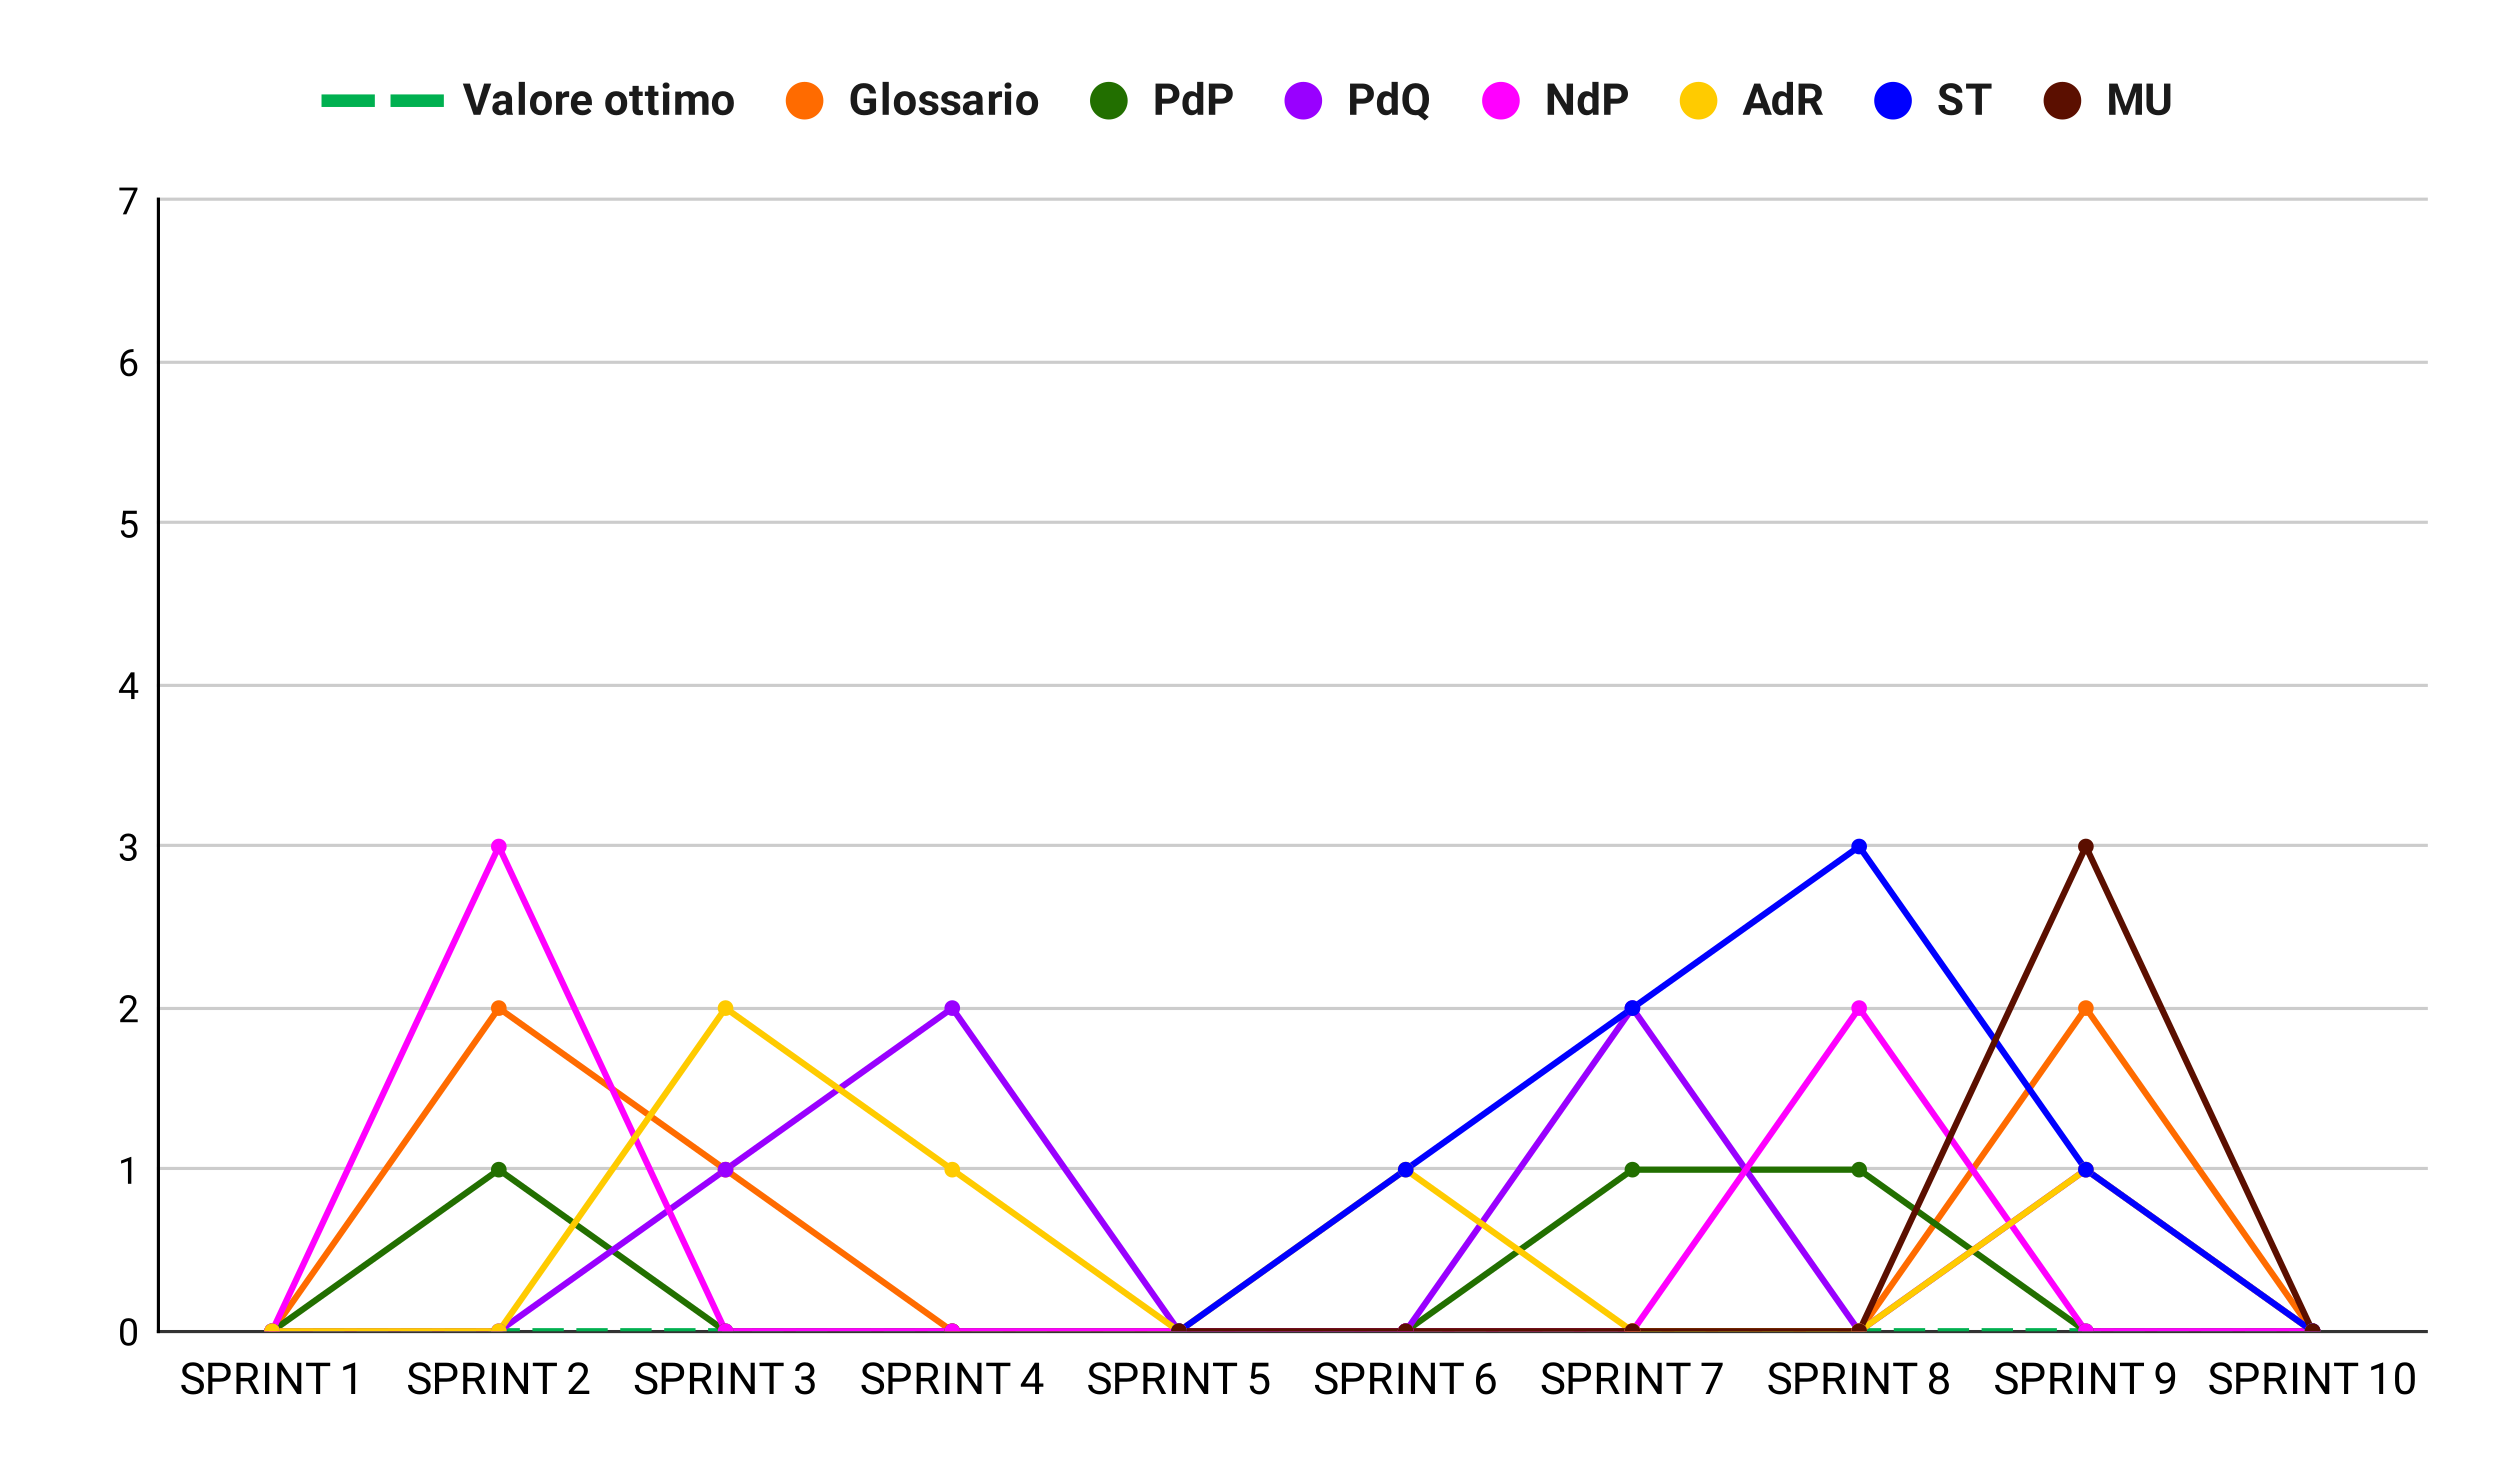 <svg version="1.1" viewBox="0.0 0.0 797.0 472.0" fill="none" stroke="none" stroke-linecap="square" stroke-miterlimit="10" width="797" height="472" xmlns:xlink="http://www.w3.org/1999/xlink" xmlns="http://www.w3.org/2000/svg"><path fill="#ffffff" d="M0 0L797.0 0L797.0 472.0L0 472.0L0 0Z" fill-rule="nonzero"/><path stroke="#333333" stroke-width="1.0" stroke-linecap="butt" d="M50.5 424.5L773.5 424.5" fill-rule="nonzero"/><path stroke="#cccccc" stroke-width="1.0" stroke-linecap="butt" d="M50.5 372.5L773.5 372.5" fill-rule="nonzero"/><path stroke="#cccccc" stroke-width="1.0" stroke-linecap="butt" d="M50.5 321.5L773.5 321.5" fill-rule="nonzero"/><path stroke="#cccccc" stroke-width="1.0" stroke-linecap="butt" d="M50.5 269.5L773.5 269.5" fill-rule="nonzero"/><path stroke="#cccccc" stroke-width="1.0" stroke-linecap="butt" d="M50.5 218.5L773.5 218.5" fill-rule="nonzero"/><path stroke="#cccccc" stroke-width="1.0" stroke-linecap="butt" d="M50.5 166.5L773.5 166.5" fill-rule="nonzero"/><path stroke="#cccccc" stroke-width="1.0" stroke-linecap="butt" d="M50.5 115.5L773.5 115.5" fill-rule="nonzero"/><path stroke="#cccccc" stroke-width="1.0" stroke-linecap="butt" d="M50.5 63.5L773.5 63.5" fill-rule="nonzero"/><path stroke="#000000" stroke-width="1.0" stroke-linecap="butt" d="M50.5 424.5L50.5 63.5" fill-rule="nonzero"/><clipPath id="id_0"><path d="M50.6 63.833L773.4 63.833L773.4 424.4L50.6 424.4L50.6 63.833Z" clip-rule="nonzero"/></clipPath><path stroke="#00b050" stroke-width="2.0" stroke-linecap="butt" stroke-dasharray="8.0,6.0" clip-path="url(#id_0)" d="M86.74 424.4L159.02 424.4L231.3 424.4L303.58 424.4L375.86 424.4L448.14 424.4L520.42 424.4L592.7 424.4L664.98 424.4L737.26 424.4" fill-rule="nonzero"/><path stroke="#ff6b00" stroke-width="2.0" stroke-linecap="butt" clip-path="url(#id_0)" d="M86.74 424.4L159.02 321.381L231.3 372.89L303.58 424.4L375.86 424.4L448.14 424.4L520.42 424.4L592.7 424.4L664.98 321.381L737.26 424.4" fill-rule="nonzero"/><path stroke="#226f00" stroke-width="2.0" stroke-linecap="butt" clip-path="url(#id_0)" d="M86.74 424.4L159.02 372.89L231.3 424.4L303.58 424.4L375.86 424.4L448.14 424.4L520.42 372.89L592.7 372.89L664.98 424.4L737.26 424.4" fill-rule="nonzero"/><path stroke="#9900ff" stroke-width="2.0" stroke-linecap="butt" clip-path="url(#id_0)" d="M86.74 424.4L159.02 424.4L231.3 372.89L303.58 321.381L375.86 424.4L448.14 424.4L520.42 321.381L592.7 424.4L664.98 372.89L737.26 424.4" fill-rule="nonzero"/><path stroke="#ff00ff" stroke-width="2.0" stroke-linecap="butt" clip-path="url(#id_0)" d="M86.74 424.4L159.02 269.871L231.3 424.4L303.58 424.4L375.86 424.4L448.14 424.4L520.42 424.4L592.7 321.381L664.98 424.4L737.26 424.4" fill-rule="nonzero"/><path stroke="#ffcb00" stroke-width="2.0" stroke-linecap="butt" clip-path="url(#id_0)" d="M86.74 424.4L159.02 424.4L231.3 321.381L303.58 372.89L375.86 424.4L448.14 372.89L520.42 424.4L592.7 424.4L664.98 372.89L737.26 424.4" fill-rule="nonzero"/><path stroke="#0000ff" stroke-width="2.0" stroke-linecap="butt" clip-path="url(#id_0)" d="M375.86 424.4L448.14 372.89L520.42 321.381L592.7 269.871L664.98 372.89L737.26 424.4" fill-rule="nonzero"/><path stroke="#5b0f00" stroke-width="2.0" stroke-linecap="butt" clip-path="url(#id_0)" d="M375.86 424.4L448.14 424.4L520.42 424.4L592.7 424.4L664.98 269.871L737.26 424.4" fill-rule="nonzero"/><path fill="#000000" fill-opacity="0.0" clip-path="url(#id_0)" d="M89.74 424.4C89.74 426.057 88.397 427.4 86.74 427.4C85.083 427.4 83.74 426.057 83.74 424.4C83.74 422.743 85.083 421.4 86.74 421.4C88.397 421.4 89.74 422.743 89.74 424.4Z" fill-rule="nonzero"/><path fill="#000000" fill-opacity="0.0" clip-path="url(#id_0)" d="M162.02 424.4C162.02 426.057 160.677 427.4 159.02 427.4C157.363 427.4 156.02 426.057 156.02 424.4C156.02 422.743 157.363 421.4 159.02 421.4C160.677 421.4 162.02 422.743 162.02 424.4Z" fill-rule="nonzero"/><path fill="#000000" fill-opacity="0.0" clip-path="url(#id_0)" d="M234.3 424.4C234.3 426.057 232.957 427.4 231.3 427.4C229.643 427.4 228.3 426.057 228.3 424.4C228.3 422.743 229.643 421.4 231.3 421.4C232.957 421.4 234.3 422.743 234.3 424.4Z" fill-rule="nonzero"/><path fill="#000000" fill-opacity="0.0" clip-path="url(#id_0)" d="M306.58 424.4C306.58 426.057 305.237 427.4 303.58 427.4C301.923 427.4 300.58 426.057 300.58 424.4C300.58 422.743 301.923 421.4 303.58 421.4C305.237 421.4 306.58 422.743 306.58 424.4Z" fill-rule="nonzero"/><path fill="#000000" fill-opacity="0.0" clip-path="url(#id_0)" d="M378.86 424.4C378.86 426.057 377.517 427.4 375.86 427.4C374.203 427.4 372.86 426.057 372.86 424.4C372.86 422.743 374.203 421.4 375.86 421.4C377.517 421.4 378.86 422.743 378.86 424.4Z" fill-rule="nonzero"/><path fill="#000000" fill-opacity="0.0" clip-path="url(#id_0)" d="M451.14 424.4C451.14 426.057 449.797 427.4 448.14 427.4C446.483 427.4 445.14 426.057 445.14 424.4C445.14 422.743 446.483 421.4 448.14 421.4C449.797 421.4 451.14 422.743 451.14 424.4Z" fill-rule="nonzero"/><path fill="#000000" fill-opacity="0.0" clip-path="url(#id_0)" d="M523.42 424.4C523.42 426.057 522.077 427.4 520.42 427.4C518.763 427.4 517.42 426.057 517.42 424.4C517.42 422.743 518.763 421.4 520.42 421.4C522.077 421.4 523.42 422.743 523.42 424.4Z" fill-rule="nonzero"/><path fill="#000000" fill-opacity="0.0" clip-path="url(#id_0)" d="M595.7 424.4C595.7 426.057 594.357 427.4 592.7 427.4C591.043 427.4 589.7 426.057 589.7 424.4C589.7 422.743 591.043 421.4 592.7 421.4C594.357 421.4 595.7 422.743 595.7 424.4Z" fill-rule="nonzero"/><path fill="#000000" fill-opacity="0.0" clip-path="url(#id_0)" d="M667.98 424.4C667.98 426.057 666.637 427.4 664.98 427.4C663.323 427.4 661.98 426.057 661.98 424.4C661.98 422.743 663.323 421.4 664.98 421.4C666.637 421.4 667.98 422.743 667.98 424.4Z" fill-rule="nonzero"/><path fill="#000000" fill-opacity="0.0" clip-path="url(#id_0)" d="M740.26 424.4C740.26 426.057 738.917 427.4 737.26 427.4C735.603 427.4 734.26 426.057 734.26 424.4C734.26 422.743 735.603 421.4 737.26 421.4C738.917 421.4 740.26 422.743 740.26 424.4Z" fill-rule="nonzero"/><path fill="#ff6b00" clip-path="url(#id_0)" d="M89.24 424.4C89.24 425.781 88.121 426.9 86.74 426.9C85.359 426.9 84.24 425.781 84.24 424.4C84.24 423.019 85.359 421.9 86.74 421.9C88.121 421.9 89.24 423.019 89.24 424.4Z" fill-rule="nonzero"/><path fill="#ff6b00" clip-path="url(#id_0)" d="M161.52 321.381C161.52 322.762 160.401 323.881 159.02 323.881C157.639 323.881 156.52 322.762 156.52 321.381C156.52 320 157.639 318.881 159.02 318.881C160.401 318.881 161.52 320 161.52 321.381Z" fill-rule="nonzero"/><path fill="#ff6b00" clip-path="url(#id_0)" d="M233.8 372.89C233.8 374.271 232.681 375.39 231.3 375.39C229.919 375.39 228.8 374.271 228.8 372.89C228.8 371.51 229.919 370.39 231.3 370.39C232.681 370.39 233.8 371.51 233.8 372.89Z" fill-rule="nonzero"/><path fill="#ff6b00" clip-path="url(#id_0)" d="M306.08 424.4C306.08 425.781 304.961 426.9 303.58 426.9C302.199 426.9 301.08 425.781 301.08 424.4C301.08 423.019 302.199 421.9 303.58 421.9C304.961 421.9 306.08 423.019 306.08 424.4Z" fill-rule="nonzero"/><path fill="#ff6b00" clip-path="url(#id_0)" d="M378.36 424.4C378.36 425.781 377.241 426.9 375.86 426.9C374.479 426.9 373.36 425.781 373.36 424.4C373.36 423.019 374.479 421.9 375.86 421.9C377.241 421.9 378.36 423.019 378.36 424.4Z" fill-rule="nonzero"/><path fill="#ff6b00" clip-path="url(#id_0)" d="M450.64 424.4C450.64 425.781 449.521 426.9 448.14 426.9C446.759 426.9 445.64 425.781 445.64 424.4C445.64 423.019 446.759 421.9 448.14 421.9C449.521 421.9 450.64 423.019 450.64 424.4Z" fill-rule="nonzero"/><path fill="#ff6b00" clip-path="url(#id_0)" d="M522.92 424.4C522.92 425.781 521.801 426.9 520.42 426.9C519.039 426.9 517.92 425.781 517.92 424.4C517.92 423.019 519.039 421.9 520.42 421.9C521.801 421.9 522.92 423.019 522.92 424.4Z" fill-rule="nonzero"/><path fill="#ff6b00" clip-path="url(#id_0)" d="M595.2 424.4C595.2 425.781 594.081 426.9 592.7 426.9C591.319 426.9 590.2 425.781 590.2 424.4C590.2 423.019 591.319 421.9 592.7 421.9C594.081 421.9 595.2 423.019 595.2 424.4Z" fill-rule="nonzero"/><path fill="#ff6b00" clip-path="url(#id_0)" d="M667.48 321.381C667.48 322.762 666.361 323.881 664.98 323.881C663.599 323.881 662.48 322.762 662.48 321.381C662.48 320 663.599 318.881 664.98 318.881C666.361 318.881 667.48 320 667.48 321.381Z" fill-rule="nonzero"/><path fill="#ff6b00" clip-path="url(#id_0)" d="M739.76 424.4C739.76 425.781 738.641 426.9 737.26 426.9C735.879 426.9 734.76 425.781 734.76 424.4C734.76 423.019 735.879 421.9 737.26 421.9C738.641 421.9 739.76 423.019 739.76 424.4Z" fill-rule="nonzero"/><path fill="#226f00" clip-path="url(#id_0)" d="M89.24 424.4C89.24 425.781 88.121 426.9 86.74 426.9C85.359 426.9 84.24 425.781 84.24 424.4C84.24 423.019 85.359 421.9 86.74 421.9C88.121 421.9 89.24 423.019 89.24 424.4Z" fill-rule="nonzero"/><path fill="#226f00" clip-path="url(#id_0)" d="M161.52 372.89C161.52 374.271 160.401 375.39 159.02 375.39C157.639 375.39 156.52 374.271 156.52 372.89C156.52 371.51 157.639 370.39 159.02 370.39C160.401 370.39 161.52 371.51 161.52 372.89Z" fill-rule="nonzero"/><path fill="#226f00" clip-path="url(#id_0)" d="M233.8 424.4C233.8 425.781 232.681 426.9 231.3 426.9C229.919 426.9 228.8 425.781 228.8 424.4C228.8 423.019 229.919 421.9 231.3 421.9C232.681 421.9 233.8 423.019 233.8 424.4Z" fill-rule="nonzero"/><path fill="#226f00" clip-path="url(#id_0)" d="M306.08 424.4C306.08 425.781 304.961 426.9 303.58 426.9C302.199 426.9 301.08 425.781 301.08 424.4C301.08 423.019 302.199 421.9 303.58 421.9C304.961 421.9 306.08 423.019 306.08 424.4Z" fill-rule="nonzero"/><path fill="#226f00" clip-path="url(#id_0)" d="M378.36 424.4C378.36 425.781 377.241 426.9 375.86 426.9C374.479 426.9 373.36 425.781 373.36 424.4C373.36 423.019 374.479 421.9 375.86 421.9C377.241 421.9 378.36 423.019 378.36 424.4Z" fill-rule="nonzero"/><path fill="#226f00" clip-path="url(#id_0)" d="M450.64 424.4C450.64 425.781 449.521 426.9 448.14 426.9C446.759 426.9 445.64 425.781 445.64 424.4C445.64 423.019 446.759 421.9 448.14 421.9C449.521 421.9 450.64 423.019 450.64 424.4Z" fill-rule="nonzero"/><path fill="#226f00" clip-path="url(#id_0)" d="M522.92 372.89C522.92 374.271 521.801 375.39 520.42 375.39C519.039 375.39 517.92 374.271 517.92 372.89C517.92 371.51 519.039 370.39 520.42 370.39C521.801 370.39 522.92 371.51 522.92 372.89Z" fill-rule="nonzero"/><path fill="#226f00" clip-path="url(#id_0)" d="M595.2 372.89C595.2 374.271 594.081 375.39 592.7 375.39C591.319 375.39 590.2 374.271 590.2 372.89C590.2 371.51 591.319 370.39 592.7 370.39C594.081 370.39 595.2 371.51 595.2 372.89Z" fill-rule="nonzero"/><path fill="#226f00" clip-path="url(#id_0)" d="M667.48 424.4C667.48 425.781 666.361 426.9 664.98 426.9C663.599 426.9 662.48 425.781 662.48 424.4C662.48 423.019 663.599 421.9 664.98 421.9C666.361 421.9 667.48 423.019 667.48 424.4Z" fill-rule="nonzero"/><path fill="#226f00" clip-path="url(#id_0)" d="M739.76 424.4C739.76 425.781 738.641 426.9 737.26 426.9C735.879 426.9 734.76 425.781 734.76 424.4C734.76 423.019 735.879 421.9 737.26 421.9C738.641 421.9 739.76 423.019 739.76 424.4Z" fill-rule="nonzero"/><path fill="#9900ff" clip-path="url(#id_0)" d="M89.24 424.4C89.24 425.781 88.121 426.9 86.74 426.9C85.359 426.9 84.24 425.781 84.24 424.4C84.24 423.019 85.359 421.9 86.74 421.9C88.121 421.9 89.24 423.019 89.24 424.4Z" fill-rule="nonzero"/><path fill="#9900ff" clip-path="url(#id_0)" d="M161.52 424.4C161.52 425.781 160.401 426.9 159.02 426.9C157.639 426.9 156.52 425.781 156.52 424.4C156.52 423.019 157.639 421.9 159.02 421.9C160.401 421.9 161.52 423.019 161.52 424.4Z" fill-rule="nonzero"/><path fill="#9900ff" clip-path="url(#id_0)" d="M233.8 372.89C233.8 374.271 232.681 375.39 231.3 375.39C229.919 375.39 228.8 374.271 228.8 372.89C228.8 371.51 229.919 370.39 231.3 370.39C232.681 370.39 233.8 371.51 233.8 372.89Z" fill-rule="nonzero"/><path fill="#9900ff" clip-path="url(#id_0)" d="M306.08 321.381C306.08 322.762 304.961 323.881 303.58 323.881C302.199 323.881 301.08 322.762 301.08 321.381C301.08 320 302.199 318.881 303.58 318.881C304.961 318.881 306.08 320 306.08 321.381Z" fill-rule="nonzero"/><path fill="#9900ff" clip-path="url(#id_0)" d="M378.36 424.4C378.36 425.781 377.241 426.9 375.86 426.9C374.479 426.9 373.36 425.781 373.36 424.4C373.36 423.019 374.479 421.9 375.86 421.9C377.241 421.9 378.36 423.019 378.36 424.4Z" fill-rule="nonzero"/><path fill="#9900ff" clip-path="url(#id_0)" d="M450.64 424.4C450.64 425.781 449.521 426.9 448.14 426.9C446.759 426.9 445.64 425.781 445.64 424.4C445.64 423.019 446.759 421.9 448.14 421.9C449.521 421.9 450.64 423.019 450.64 424.4Z" fill-rule="nonzero"/><path fill="#9900ff" clip-path="url(#id_0)" d="M522.92 321.381C522.92 322.762 521.801 323.881 520.42 323.881C519.039 323.881 517.92 322.762 517.92 321.381C517.92 320 519.039 318.881 520.42 318.881C521.801 318.881 522.92 320 522.92 321.381Z" fill-rule="nonzero"/><path fill="#9900ff" clip-path="url(#id_0)" d="M595.2 424.4C595.2 425.781 594.081 426.9 592.7 426.9C591.319 426.9 590.2 425.781 590.2 424.4C590.2 423.019 591.319 421.9 592.7 421.9C594.081 421.9 595.2 423.019 595.2 424.4Z" fill-rule="nonzero"/><path fill="#9900ff" clip-path="url(#id_0)" d="M667.48 372.89C667.48 374.271 666.361 375.39 664.98 375.39C663.599 375.39 662.48 374.271 662.48 372.89C662.48 371.51 663.599 370.39 664.98 370.39C666.361 370.39 667.48 371.51 667.48 372.89Z" fill-rule="nonzero"/><path fill="#9900ff" clip-path="url(#id_0)" d="M739.76 424.4C739.76 425.781 738.641 426.9 737.26 426.9C735.879 426.9 734.76 425.781 734.76 424.4C734.76 423.019 735.879 421.9 737.26 421.9C738.641 421.9 739.76 423.019 739.76 424.4Z" fill-rule="nonzero"/><path fill="#ff00ff" clip-path="url(#id_0)" d="M89.24 424.4C89.24 425.781 88.121 426.9 86.74 426.9C85.359 426.9 84.24 425.781 84.24 424.4C84.24 423.019 85.359 421.9 86.74 421.9C88.121 421.9 89.24 423.019 89.24 424.4Z" fill-rule="nonzero"/><path fill="#ff00ff" clip-path="url(#id_0)" d="M161.52 269.871C161.52 271.252 160.401 272.371 159.02 272.371C157.639 272.371 156.52 271.252 156.52 269.871C156.52 268.491 157.639 267.371 159.02 267.371C160.401 267.371 161.52 268.491 161.52 269.871Z" fill-rule="nonzero"/><path fill="#ff00ff" clip-path="url(#id_0)" d="M233.8 424.4C233.8 425.781 232.681 426.9 231.3 426.9C229.919 426.9 228.8 425.781 228.8 424.4C228.8 423.019 229.919 421.9 231.3 421.9C232.681 421.9 233.8 423.019 233.8 424.4Z" fill-rule="nonzero"/><path fill="#ff00ff" clip-path="url(#id_0)" d="M306.08 424.4C306.08 425.781 304.961 426.9 303.58 426.9C302.199 426.9 301.08 425.781 301.08 424.4C301.08 423.019 302.199 421.9 303.58 421.9C304.961 421.9 306.08 423.019 306.08 424.4Z" fill-rule="nonzero"/><path fill="#ff00ff" clip-path="url(#id_0)" d="M378.36 424.4C378.36 425.781 377.241 426.9 375.86 426.9C374.479 426.9 373.36 425.781 373.36 424.4C373.36 423.019 374.479 421.9 375.86 421.9C377.241 421.9 378.36 423.019 378.36 424.4Z" fill-rule="nonzero"/><path fill="#ff00ff" clip-path="url(#id_0)" d="M450.64 424.4C450.64 425.781 449.521 426.9 448.14 426.9C446.759 426.9 445.64 425.781 445.64 424.4C445.64 423.019 446.759 421.9 448.14 421.9C449.521 421.9 450.64 423.019 450.64 424.4Z" fill-rule="nonzero"/><path fill="#ff00ff" clip-path="url(#id_0)" d="M522.92 424.4C522.92 425.781 521.801 426.9 520.42 426.9C519.039 426.9 517.92 425.781 517.92 424.4C517.92 423.019 519.039 421.9 520.42 421.9C521.801 421.9 522.92 423.019 522.92 424.4Z" fill-rule="nonzero"/><path fill="#ff00ff" clip-path="url(#id_0)" d="M595.2 321.381C595.2 322.762 594.081 323.881 592.7 323.881C591.319 323.881 590.2 322.762 590.2 321.381C590.2 320 591.319 318.881 592.7 318.881C594.081 318.881 595.2 320 595.2 321.381Z" fill-rule="nonzero"/><path fill="#ff00ff" clip-path="url(#id_0)" d="M667.48 424.4C667.48 425.781 666.361 426.9 664.98 426.9C663.599 426.9 662.48 425.781 662.48 424.4C662.48 423.019 663.599 421.9 664.98 421.9C666.361 421.9 667.48 423.019 667.48 424.4Z" fill-rule="nonzero"/><path fill="#ff00ff" clip-path="url(#id_0)" d="M739.76 424.4C739.76 425.781 738.641 426.9 737.26 426.9C735.879 426.9 734.76 425.781 734.76 424.4C734.76 423.019 735.879 421.9 737.26 421.9C738.641 421.9 739.76 423.019 739.76 424.4Z" fill-rule="nonzero"/><path fill="#ffcb00" clip-path="url(#id_0)" d="M89.24 424.4C89.24 425.781 88.121 426.9 86.74 426.9C85.359 426.9 84.24 425.781 84.24 424.4C84.24 423.019 85.359 421.9 86.74 421.9C88.121 421.9 89.24 423.019 89.24 424.4Z" fill-rule="nonzero"/><path fill="#ffcb00" clip-path="url(#id_0)" d="M161.52 424.4C161.52 425.781 160.401 426.9 159.02 426.9C157.639 426.9 156.52 425.781 156.52 424.4C156.52 423.019 157.639 421.9 159.02 421.9C160.401 421.9 161.52 423.019 161.52 424.4Z" fill-rule="nonzero"/><path fill="#ffcb00" clip-path="url(#id_0)" d="M233.8 321.381C233.8 322.762 232.681 323.881 231.3 323.881C229.919 323.881 228.8 322.762 228.8 321.381C228.8 320 229.919 318.881 231.3 318.881C232.681 318.881 233.8 320 233.8 321.381Z" fill-rule="nonzero"/><path fill="#ffcb00" clip-path="url(#id_0)" d="M306.08 372.89C306.08 374.271 304.961 375.39 303.58 375.39C302.199 375.39 301.08 374.271 301.08 372.89C301.08 371.51 302.199 370.39 303.58 370.39C304.961 370.39 306.08 371.51 306.08 372.89Z" fill-rule="nonzero"/><path fill="#ffcb00" clip-path="url(#id_0)" d="M378.36 424.4C378.36 425.781 377.241 426.9 375.86 426.9C374.479 426.9 373.36 425.781 373.36 424.4C373.36 423.019 374.479 421.9 375.86 421.9C377.241 421.9 378.36 423.019 378.36 424.4Z" fill-rule="nonzero"/><path fill="#ffcb00" clip-path="url(#id_0)" d="M450.64 372.89C450.64 374.271 449.521 375.39 448.14 375.39C446.759 375.39 445.64 374.271 445.64 372.89C445.64 371.51 446.759 370.39 448.14 370.39C449.521 370.39 450.64 371.51 450.64 372.89Z" fill-rule="nonzero"/><path fill="#ffcb00" clip-path="url(#id_0)" d="M522.92 424.4C522.92 425.781 521.801 426.9 520.42 426.9C519.039 426.9 517.92 425.781 517.92 424.4C517.92 423.019 519.039 421.9 520.42 421.9C521.801 421.9 522.92 423.019 522.92 424.4Z" fill-rule="nonzero"/><path fill="#ffcb00" clip-path="url(#id_0)" d="M595.2 424.4C595.2 425.781 594.081 426.9 592.7 426.9C591.319 426.9 590.2 425.781 590.2 424.4C590.2 423.019 591.319 421.9 592.7 421.9C594.081 421.9 595.2 423.019 595.2 424.4Z" fill-rule="nonzero"/><path fill="#ffcb00" clip-path="url(#id_0)" d="M667.48 372.89C667.48 374.271 666.361 375.39 664.98 375.39C663.599 375.39 662.48 374.271 662.48 372.89C662.48 371.51 663.599 370.39 664.98 370.39C666.361 370.39 667.48 371.51 667.48 372.89Z" fill-rule="nonzero"/><path fill="#ffcb00" clip-path="url(#id_0)" d="M739.76 424.4C739.76 425.781 738.641 426.9 737.26 426.9C735.879 426.9 734.76 425.781 734.76 424.4C734.76 423.019 735.879 421.9 737.26 421.9C738.641 421.9 739.76 423.019 739.76 424.4Z" fill-rule="nonzero"/><path fill="#0000ff" clip-path="url(#id_0)" d="M378.36 424.4C378.36 425.781 377.241 426.9 375.86 426.9C374.479 426.9 373.36 425.781 373.36 424.4C373.36 423.019 374.479 421.9 375.86 421.9C377.241 421.9 378.36 423.019 378.36 424.4Z" fill-rule="nonzero"/><path fill="#0000ff" clip-path="url(#id_0)" d="M450.64 372.89C450.64 374.271 449.521 375.39 448.14 375.39C446.759 375.39 445.64 374.271 445.64 372.89C445.64 371.51 446.759 370.39 448.14 370.39C449.521 370.39 450.64 371.51 450.64 372.89Z" fill-rule="nonzero"/><path fill="#0000ff" clip-path="url(#id_0)" d="M522.92 321.381C522.92 322.762 521.801 323.881 520.42 323.881C519.039 323.881 517.92 322.762 517.92 321.381C517.92 320 519.039 318.881 520.42 318.881C521.801 318.881 522.92 320 522.92 321.381Z" fill-rule="nonzero"/><path fill="#0000ff" clip-path="url(#id_0)" d="M595.2 269.871C595.2 271.252 594.081 272.371 592.7 272.371C591.319 272.371 590.2 271.252 590.2 269.871C590.2 268.491 591.319 267.371 592.7 267.371C594.081 267.371 595.2 268.491 595.2 269.871Z" fill-rule="nonzero"/><path fill="#0000ff" clip-path="url(#id_0)" d="M667.48 372.89C667.48 374.271 666.361 375.39 664.98 375.39C663.599 375.39 662.48 374.271 662.48 372.89C662.48 371.51 663.599 370.39 664.98 370.39C666.361 370.39 667.48 371.51 667.48 372.89Z" fill-rule="nonzero"/><path fill="#0000ff" clip-path="url(#id_0)" d="M739.76 424.4C739.76 425.781 738.641 426.9 737.26 426.9C735.879 426.9 734.76 425.781 734.76 424.4C734.76 423.019 735.879 421.9 737.26 421.9C738.641 421.9 739.76 423.019 739.76 424.4Z" fill-rule="nonzero"/><path fill="#5b0f00" clip-path="url(#id_0)" d="M378.36 424.4C378.36 425.781 377.241 426.9 375.86 426.9C374.479 426.9 373.36 425.781 373.36 424.4C373.36 423.019 374.479 421.9 375.86 421.9C377.241 421.9 378.36 423.019 378.36 424.4Z" fill-rule="nonzero"/><path fill="#5b0f00" clip-path="url(#id_0)" d="M450.64 424.4C450.64 425.781 449.521 426.9 448.14 426.9C446.759 426.9 445.64 425.781 445.64 424.4C445.64 423.019 446.759 421.9 448.14 421.9C449.521 421.9 450.64 423.019 450.64 424.4Z" fill-rule="nonzero"/><path fill="#5b0f00" clip-path="url(#id_0)" d="M522.92 424.4C522.92 425.781 521.801 426.9 520.42 426.9C519.039 426.9 517.92 425.781 517.92 424.4C517.92 423.019 519.039 421.9 520.42 421.9C521.801 421.9 522.92 423.019 522.92 424.4Z" fill-rule="nonzero"/><path fill="#5b0f00" clip-path="url(#id_0)" d="M595.2 424.4C595.2 425.781 594.081 426.9 592.7 426.9C591.319 426.9 590.2 425.781 590.2 424.4C590.2 423.019 591.319 421.9 592.7 421.9C594.081 421.9 595.2 423.019 595.2 424.4Z" fill-rule="nonzero"/><path fill="#5b0f00" clip-path="url(#id_0)" d="M667.48 269.871C667.48 271.252 666.361 272.371 664.98 272.371C663.599 272.371 662.48 271.252 662.48 269.871C662.48 268.491 663.599 267.371 664.98 267.371C666.361 267.371 667.48 268.491 667.48 269.871Z" fill-rule="nonzero"/><path fill="#5b0f00" clip-path="url(#id_0)" d="M739.76 424.4C739.76 425.781 738.641 426.9 737.26 426.9C735.879 426.9 734.76 425.781 734.76 424.4C734.76 423.019 735.879 421.9 737.26 421.9C738.641 421.9 739.76 423.019 739.76 424.4Z" fill-rule="nonzero"/><path fill="#000000" d="M43.663 423.947L43.663 425.259Q43.663 426.306 43.475 427.025Q43.288 427.744 42.928 428.181Q42.584 428.619 42.084 428.822Q41.6 429.025 40.975 429.025Q40.491 429.025 40.069 428.9Q39.647 428.775 39.319 428.509Q38.991 428.228 38.756 427.791Q38.522 427.353 38.397 426.728Q38.272 426.087 38.272 425.259L38.272 423.947Q38.272 422.9 38.459 422.197Q38.663 421.494 39.006 421.056Q39.366 420.619 39.85 420.431Q40.35 420.244 40.959 420.244Q41.459 420.244 41.881 420.369Q42.303 420.494 42.631 420.759Q42.959 421.009 43.178 421.447Q43.413 421.869 43.538 422.494Q43.663 423.119 43.663 423.947ZM42.569 425.431L42.569 423.775Q42.569 423.197 42.506 422.759Q42.444 422.322 42.303 422.009Q42.178 421.697 41.975 421.509Q41.788 421.322 41.538 421.228Q41.288 421.134 40.959 421.134Q40.584 421.134 40.272 421.275Q39.975 421.416 39.772 421.728Q39.569 422.041 39.459 422.556Q39.366 423.056 39.366 423.775L39.366 425.431Q39.366 426.009 39.428 426.447Q39.506 426.884 39.631 427.212Q39.772 427.525 39.959 427.728Q40.163 427.931 40.413 428.025Q40.663 428.119 40.975 428.119Q41.381 428.119 41.678 427.978Q41.975 427.822 42.178 427.494Q42.381 427.166 42.475 426.666Q42.569 426.15 42.569 425.431Z" fill-rule="nonzero"/><path fill="#000000" d="M41.866 368.812L41.866 377.39L40.788 377.39L40.788 370.172L38.6 370.969L38.6 369.984L41.709 368.812L41.866 368.812Z" fill-rule="nonzero"/><path fill="#000000" d="M43.897 324.99L43.897 325.881L38.319 325.881L38.319 325.1L41.116 321.99Q41.631 321.412 41.913 321.022Q42.194 320.615 42.303 320.303Q42.428 319.975 42.428 319.647Q42.428 319.225 42.256 318.881Q42.084 318.537 41.741 318.334Q41.413 318.115 40.928 318.115Q40.366 318.115 39.991 318.35Q39.616 318.568 39.428 318.959Q39.241 319.35 39.241 319.85L38.147 319.85Q38.147 319.131 38.459 318.537Q38.788 317.943 39.397 317.584Q40.022 317.225 40.928 317.225Q41.741 317.225 42.319 317.522Q42.897 317.803 43.194 318.318Q43.506 318.818 43.506 319.506Q43.506 319.881 43.381 320.272Q43.256 320.647 43.038 321.037Q42.819 321.412 42.522 321.787Q42.241 322.147 41.913 322.506L39.616 324.99L43.897 324.99Z" fill-rule="nonzero"/><path fill="#000000" d="M39.897 269.575L40.663 269.575Q41.241 269.575 41.6 269.387Q41.975 269.184 42.163 268.856Q42.35 268.528 42.35 268.106Q42.35 267.621 42.178 267.293Q42.022 266.95 41.694 266.778Q41.366 266.606 40.866 266.606Q40.397 266.606 40.053 266.793Q39.709 266.965 39.506 267.293Q39.319 267.621 39.319 268.075L38.225 268.075Q38.225 267.418 38.553 266.887Q38.881 266.356 39.475 266.043Q40.069 265.715 40.866 265.715Q41.631 265.715 42.209 265.996Q42.788 266.262 43.116 266.809Q43.444 267.34 43.444 268.137Q43.444 268.465 43.288 268.825Q43.131 269.184 42.819 269.512Q42.506 269.825 42.006 270.028Q41.522 270.231 40.819 270.231L39.897 270.231L39.897 269.575ZM39.897 270.465L39.897 269.809L40.819 269.809Q41.631 269.809 42.163 270.012Q42.694 270.2 43.006 270.528Q43.319 270.84 43.444 271.231Q43.569 271.606 43.569 271.996Q43.569 272.59 43.366 273.059Q43.163 273.512 42.788 273.84Q42.428 274.153 41.928 274.325Q41.444 274.496 40.866 274.496Q40.303 274.496 39.819 274.34Q39.334 274.168 38.959 273.871Q38.584 273.575 38.366 273.137Q38.163 272.684 38.163 272.121L39.241 272.121Q39.241 272.559 39.428 272.903Q39.631 273.231 39.991 273.418Q40.366 273.59 40.866 273.59Q41.366 273.59 41.725 273.418Q42.084 273.246 42.272 272.903Q42.475 272.543 42.475 272.012Q42.475 271.481 42.256 271.137Q42.038 270.793 41.616 270.637Q41.209 270.465 40.663 270.465L39.897 270.465Z" fill-rule="nonzero"/><path fill="#000000" d="M44.069 219.987L44.069 220.878L37.913 220.878L37.913 220.237L41.725 214.331L42.616 214.331L41.663 216.034L39.147 219.987L44.069 219.987ZM42.881 214.331L42.881 222.862L41.803 222.862L41.803 214.331L42.881 214.331Z" fill-rule="nonzero"/><path fill="#000000" d="M39.678 167.29L38.819 167.071L39.241 162.821L43.616 162.821L43.616 163.821L40.163 163.821L39.897 166.149Q40.131 166.009 40.491 165.899Q40.866 165.774 41.334 165.774Q41.913 165.774 42.381 165.977Q42.85 166.181 43.178 166.556Q43.522 166.931 43.694 167.462Q43.866 167.977 43.866 168.634Q43.866 169.243 43.694 169.759Q43.538 170.274 43.194 170.665Q42.866 171.04 42.35 171.259Q41.85 171.477 41.163 171.477Q40.647 171.477 40.194 171.337Q39.741 171.181 39.366 170.884Q39.006 170.587 38.788 170.149Q38.569 169.712 38.506 169.102L39.538 169.102Q39.6 169.587 39.803 169.915Q40.022 170.243 40.366 170.415Q40.709 170.571 41.163 170.571Q41.553 170.571 41.85 170.446Q42.147 170.306 42.35 170.056Q42.569 169.806 42.678 169.446Q42.788 169.087 42.788 168.649Q42.788 168.243 42.663 167.899Q42.553 167.556 42.334 167.306Q42.116 167.04 41.803 166.899Q41.491 166.743 41.069 166.743Q40.538 166.743 40.256 166.899Q39.975 167.04 39.678 167.29Z" fill-rule="nonzero"/><path fill="#000000" d="M42.475 111.296L42.569 111.296L42.569 112.218L42.475 112.218Q41.616 112.218 41.022 112.499Q40.444 112.78 40.1 113.249Q39.772 113.702 39.616 114.296Q39.475 114.874 39.475 115.468L39.475 116.718Q39.475 117.28 39.6 117.718Q39.741 118.155 39.975 118.468Q40.209 118.765 40.506 118.921Q40.803 119.062 41.116 119.062Q41.491 119.062 41.788 118.921Q42.084 118.78 42.288 118.515Q42.491 118.249 42.584 117.905Q42.694 117.546 42.694 117.108Q42.694 116.733 42.6 116.374Q42.506 116.015 42.319 115.749Q42.131 115.468 41.834 115.312Q41.538 115.14 41.147 115.14Q40.694 115.14 40.303 115.358Q39.913 115.577 39.663 115.937Q39.413 116.296 39.381 116.702L38.803 116.702Q38.897 116.046 39.116 115.577Q39.334 115.108 39.678 114.812Q40.022 114.515 40.428 114.39Q40.85 114.249 41.319 114.249Q41.959 114.249 42.413 114.499Q42.881 114.733 43.178 115.14Q43.491 115.53 43.631 116.03Q43.772 116.53 43.772 117.062Q43.772 117.655 43.6 118.187Q43.428 118.718 43.084 119.124Q42.756 119.515 42.256 119.749Q41.772 119.968 41.116 119.968Q40.428 119.968 39.913 119.687Q39.397 119.39 39.053 118.921Q38.725 118.437 38.553 117.858Q38.381 117.28 38.381 116.687L38.381 116.171Q38.381 115.265 38.553 114.405Q38.741 113.53 39.194 112.827Q39.647 112.124 40.444 111.718Q41.241 111.296 42.475 111.296Z" fill-rule="nonzero"/><path fill="#000000" d="M43.819 59.802L43.819 60.411L40.288 68.333L39.147 68.333L42.678 60.693L38.053 60.693L38.053 59.802L43.819 59.802Z" fill-rule="nonzero"/><path fill="#000000" d="M63.693 441.884Q63.693 441.541 63.584 441.275Q63.49 440.994 63.224 440.775Q62.959 440.556 62.49 440.369Q62.037 440.166 61.334 439.962Q60.599 439.744 60.006 439.478Q59.412 439.197 58.974 438.853Q58.553 438.494 58.334 438.056Q58.115 437.603 58.115 437.009Q58.115 436.431 58.349 435.947Q58.584 435.447 59.037 435.087Q59.49 434.712 60.099 434.509Q60.724 434.306 61.49 434.306Q62.615 434.306 63.396 434.744Q64.178 435.166 64.584 435.853Q65.006 436.541 65.006 437.322L63.693 437.322Q63.693 436.759 63.443 436.322Q63.209 435.884 62.724 435.634Q62.24 435.384 61.49 435.384Q60.787 435.384 60.318 435.603Q59.865 435.806 59.646 436.181Q59.428 436.541 59.428 437.009Q59.428 437.322 59.553 437.587Q59.693 437.837 59.974 438.056Q60.256 438.275 60.693 438.462Q61.146 438.634 61.756 438.806Q62.599 439.041 63.209 439.337Q63.834 439.634 64.224 440.009Q64.631 440.369 64.818 440.837Q65.021 441.291 65.021 441.869Q65.021 442.478 64.771 442.978Q64.537 443.462 64.068 443.822Q63.615 444.166 62.974 444.353Q62.334 444.541 61.553 444.541Q60.865 444.541 60.193 444.353Q59.537 444.15 58.99 443.775Q58.443 443.384 58.115 442.822Q57.787 442.259 57.787 441.509L59.099 441.509Q59.099 442.025 59.303 442.4Q59.506 442.759 59.849 443.009Q60.193 443.244 60.631 443.353Q61.068 443.462 61.553 443.462Q62.24 443.462 62.724 443.275Q63.209 443.087 63.443 442.728Q63.693 442.369 63.693 441.884ZM70.068 440.494L67.412 440.494L67.412 439.416L70.068 439.416Q70.834 439.416 71.318 439.181Q71.803 438.931 72.021 438.494Q72.24 438.056 72.24 437.494Q72.24 436.978 72.021 436.541Q71.803 436.087 71.318 435.806Q70.834 435.525 70.068 435.525L67.709 435.525L67.709 444.4L66.396 444.4L66.396 434.447L70.068 434.447Q71.193 434.447 71.974 434.837Q72.756 435.228 73.146 435.916Q73.553 436.603 73.553 437.478Q73.553 438.431 73.146 439.119Q72.756 439.791 71.974 440.15Q71.193 440.494 70.068 440.494ZM75.396 434.447L78.693 434.447Q79.818 434.447 80.584 434.791Q81.365 435.134 81.771 435.806Q82.178 436.462 82.178 437.431Q82.178 438.119 81.896 438.681Q81.631 439.244 81.099 439.634Q80.584 440.025 79.881 440.228L79.506 440.369L76.412 440.369L76.396 439.291L78.724 439.291Q79.443 439.291 79.912 439.041Q80.381 438.791 80.615 438.369Q80.865 437.947 80.865 437.431Q80.865 436.853 80.631 436.431Q80.412 435.994 79.928 435.759Q79.443 435.525 78.693 435.525L76.709 435.525L76.709 444.4L75.396 444.4L75.396 434.447ZM81.209 444.4L78.787 439.884L80.162 439.884L82.615 444.322L82.615 444.4L81.209 444.4ZM85.818 434.447L85.818 444.4L84.49 444.4L84.49 434.447L85.818 434.447ZM96.053 434.447L96.053 444.4L94.724 444.4L89.709 436.728L89.709 444.4L88.396 444.4L88.396 434.447L89.709 434.447L94.74 442.15L94.74 434.447L96.053 434.447ZM102.068 434.447L102.068 444.4L100.771 444.4L100.771 434.447L102.068 434.447ZM105.271 434.447L105.271 435.525L97.584 435.525L97.584 434.447L105.271 434.447ZM113.224 434.384L113.224 444.4L111.959 444.4L111.959 435.978L109.412 436.9L109.412 435.759L113.021 434.384L113.224 434.384Z" fill-rule="nonzero"/><path fill="#000000" d="M135.973 441.884Q135.973 441.541 135.864 441.275Q135.77 440.994 135.504 440.775Q135.239 440.556 134.77 440.369Q134.317 440.166 133.614 439.962Q132.879 439.744 132.286 439.478Q131.692 439.197 131.254 438.853Q130.833 438.494 130.614 438.056Q130.395 437.603 130.395 437.009Q130.395 436.431 130.629 435.947Q130.864 435.447 131.317 435.087Q131.77 434.712 132.379 434.509Q133.004 434.306 133.77 434.306Q134.895 434.306 135.676 434.744Q136.458 435.166 136.864 435.853Q137.286 436.541 137.286 437.322L135.973 437.322Q135.973 436.759 135.723 436.322Q135.489 435.884 135.004 435.634Q134.52 435.384 133.77 435.384Q133.067 435.384 132.598 435.603Q132.145 435.806 131.926 436.181Q131.708 436.541 131.708 437.009Q131.708 437.322 131.833 437.587Q131.973 437.837 132.254 438.056Q132.536 438.275 132.973 438.462Q133.426 438.634 134.036 438.806Q134.879 439.041 135.489 439.337Q136.114 439.634 136.504 440.009Q136.911 440.369 137.098 440.837Q137.301 441.291 137.301 441.869Q137.301 442.478 137.051 442.978Q136.817 443.462 136.348 443.822Q135.895 444.166 135.254 444.353Q134.614 444.541 133.833 444.541Q133.145 444.541 132.473 444.353Q131.817 444.15 131.27 443.775Q130.723 443.384 130.395 442.822Q130.067 442.259 130.067 441.509L131.379 441.509Q131.379 442.025 131.583 442.4Q131.786 442.759 132.129 443.009Q132.473 443.244 132.911 443.353Q133.348 443.462 133.833 443.462Q134.52 443.462 135.004 443.275Q135.489 443.087 135.723 442.728Q135.973 442.369 135.973 441.884ZM142.348 440.494L139.692 440.494L139.692 439.416L142.348 439.416Q143.114 439.416 143.598 439.181Q144.083 438.931 144.301 438.494Q144.52 438.056 144.52 437.494Q144.52 436.978 144.301 436.541Q144.083 436.087 143.598 435.806Q143.114 435.525 142.348 435.525L139.989 435.525L139.989 444.4L138.676 444.4L138.676 434.447L142.348 434.447Q143.473 434.447 144.254 434.837Q145.036 435.228 145.426 435.916Q145.833 436.603 145.833 437.478Q145.833 438.431 145.426 439.119Q145.036 439.791 144.254 440.15Q143.473 440.494 142.348 440.494ZM147.676 434.447L150.973 434.447Q152.098 434.447 152.864 434.791Q153.645 435.134 154.051 435.806Q154.458 436.462 154.458 437.431Q154.458 438.119 154.176 438.681Q153.911 439.244 153.379 439.634Q152.864 440.025 152.161 440.228L151.786 440.369L148.692 440.369L148.676 439.291L151.004 439.291Q151.723 439.291 152.192 439.041Q152.661 438.791 152.895 438.369Q153.145 437.947 153.145 437.431Q153.145 436.853 152.911 436.431Q152.692 435.994 152.208 435.759Q151.723 435.525 150.973 435.525L148.989 435.525L148.989 444.4L147.676 444.4L147.676 434.447ZM153.489 444.4L151.067 439.884L152.442 439.884L154.895 444.322L154.895 444.4L153.489 444.4ZM158.098 434.447L158.098 444.4L156.77 444.4L156.77 434.447L158.098 434.447ZM168.333 434.447L168.333 444.4L167.004 444.4L161.989 436.728L161.989 444.4L160.676 444.4L160.676 434.447L161.989 434.447L167.02 442.15L167.02 434.447L168.333 434.447ZM174.348 434.447L174.348 444.4L173.051 444.4L173.051 434.447L174.348 434.447ZM177.551 434.447L177.551 435.525L169.864 435.525L169.864 434.447L177.551 434.447ZM187.864 443.353L187.864 444.4L181.348 444.4L181.348 443.494L184.614 439.853Q185.223 439.197 185.551 438.728Q185.879 438.259 186.004 437.884Q186.145 437.509 186.145 437.119Q186.145 436.634 185.942 436.228Q185.739 435.822 185.348 435.587Q184.958 435.353 184.411 435.353Q183.754 435.353 183.301 435.619Q182.864 435.869 182.645 436.322Q182.426 436.775 182.426 437.369L181.161 437.369Q181.161 436.525 181.52 435.837Q181.895 435.134 182.614 434.728Q183.348 434.306 184.411 434.306Q185.348 434.306 186.02 434.65Q186.692 434.978 187.051 435.572Q187.411 436.166 187.411 436.962Q187.411 437.4 187.254 437.853Q187.114 438.306 186.848 438.759Q186.598 439.197 186.254 439.634Q185.926 440.056 185.551 440.462L182.879 443.353L187.864 443.353Z" fill-rule="nonzero"/><path fill="#000000" d="M208.253 441.884Q208.253 441.541 208.144 441.275Q208.05 440.994 207.784 440.775Q207.519 440.556 207.05 440.369Q206.597 440.166 205.894 439.962Q205.159 439.744 204.566 439.478Q203.972 439.197 203.534 438.853Q203.113 438.494 202.894 438.056Q202.675 437.603 202.675 437.009Q202.675 436.431 202.909 435.947Q203.144 435.447 203.597 435.087Q204.05 434.712 204.659 434.509Q205.284 434.306 206.05 434.306Q207.175 434.306 207.956 434.744Q208.738 435.166 209.144 435.853Q209.566 436.541 209.566 437.322L208.253 437.322Q208.253 436.759 208.003 436.322Q207.769 435.884 207.284 435.634Q206.8 435.384 206.05 435.384Q205.347 435.384 204.878 435.603Q204.425 435.806 204.206 436.181Q203.988 436.541 203.988 437.009Q203.988 437.322 204.113 437.587Q204.253 437.837 204.534 438.056Q204.816 438.275 205.253 438.462Q205.706 438.634 206.316 438.806Q207.159 439.041 207.769 439.337Q208.394 439.634 208.784 440.009Q209.191 440.369 209.378 440.837Q209.581 441.291 209.581 441.869Q209.581 442.478 209.331 442.978Q209.097 443.462 208.628 443.822Q208.175 444.166 207.534 444.353Q206.894 444.541 206.113 444.541Q205.425 444.541 204.753 444.353Q204.097 444.15 203.55 443.775Q203.003 443.384 202.675 442.822Q202.347 442.259 202.347 441.509L203.659 441.509Q203.659 442.025 203.863 442.4Q204.066 442.759 204.409 443.009Q204.753 443.244 205.191 443.353Q205.628 443.462 206.113 443.462Q206.8 443.462 207.284 443.275Q207.769 443.087 208.003 442.728Q208.253 442.369 208.253 441.884ZM214.628 440.494L211.972 440.494L211.972 439.416L214.628 439.416Q215.394 439.416 215.878 439.181Q216.363 438.931 216.581 438.494Q216.8 438.056 216.8 437.494Q216.8 436.978 216.581 436.541Q216.363 436.087 215.878 435.806Q215.394 435.525 214.628 435.525L212.269 435.525L212.269 444.4L210.956 444.4L210.956 434.447L214.628 434.447Q215.753 434.447 216.534 434.837Q217.316 435.228 217.706 435.916Q218.113 436.603 218.113 437.478Q218.113 438.431 217.706 439.119Q217.316 439.791 216.534 440.15Q215.753 440.494 214.628 440.494ZM219.956 434.447L223.253 434.447Q224.378 434.447 225.144 434.791Q225.925 435.134 226.331 435.806Q226.738 436.462 226.738 437.431Q226.738 438.119 226.456 438.681Q226.191 439.244 225.659 439.634Q225.144 440.025 224.441 440.228L224.066 440.369L220.972 440.369L220.956 439.291L223.284 439.291Q224.003 439.291 224.472 439.041Q224.941 438.791 225.175 438.369Q225.425 437.947 225.425 437.431Q225.425 436.853 225.191 436.431Q224.972 435.994 224.488 435.759Q224.003 435.525 223.253 435.525L221.269 435.525L221.269 444.4L219.956 444.4L219.956 434.447ZM225.769 444.4L223.347 439.884L224.722 439.884L227.175 444.322L227.175 444.4L225.769 444.4ZM230.378 434.447L230.378 444.4L229.05 444.4L229.05 434.447L230.378 434.447ZM240.613 434.447L240.613 444.4L239.284 444.4L234.269 436.728L234.269 444.4L232.956 444.4L232.956 434.447L234.269 434.447L239.3 442.15L239.3 434.447L240.613 434.447ZM246.628 434.447L246.628 444.4L245.331 444.4L245.331 434.447L246.628 434.447ZM249.831 434.447L249.831 435.525L242.144 435.525L242.144 434.447L249.831 434.447ZM255.472 438.806L256.378 438.806Q257.034 438.806 257.472 438.587Q257.909 438.353 258.113 437.978Q258.331 437.587 258.331 437.103Q258.331 436.525 258.144 436.134Q257.956 435.744 257.566 435.556Q257.191 435.353 256.597 435.353Q256.066 435.353 255.659 435.556Q255.253 435.759 255.019 436.15Q254.8 436.525 254.8 437.056L253.534 437.056Q253.534 436.291 253.909 435.666Q254.3 435.041 254.988 434.681Q255.691 434.306 256.597 434.306Q257.503 434.306 258.175 434.634Q258.863 434.947 259.238 435.572Q259.613 436.197 259.613 437.119Q259.613 437.509 259.425 437.931Q259.253 438.353 258.894 438.728Q258.534 439.087 257.941 439.337Q257.363 439.572 256.55 439.572L255.472 439.572L255.472 438.806ZM255.472 439.837L255.472 439.087L256.55 439.087Q257.503 439.087 258.128 439.306Q258.753 439.525 259.113 439.916Q259.472 440.291 259.613 440.744Q259.753 441.181 259.753 441.619Q259.753 442.322 259.519 442.869Q259.284 443.4 258.863 443.775Q258.441 444.15 257.863 444.353Q257.284 444.541 256.613 444.541Q255.956 444.541 255.378 444.353Q254.816 444.166 254.378 443.822Q253.941 443.462 253.691 442.947Q253.456 442.431 253.456 441.775L254.722 441.775Q254.722 442.291 254.941 442.681Q255.175 443.072 255.597 443.291Q256.034 443.494 256.613 443.494Q257.191 443.494 257.613 443.291Q258.034 443.087 258.253 442.681Q258.488 442.275 258.488 441.65Q258.488 441.025 258.222 440.634Q257.972 440.228 257.488 440.041Q257.019 439.837 256.378 439.837L255.472 439.837Z" fill-rule="nonzero"/><path fill="#000000" d="M280.533 441.884Q280.533 441.541 280.424 441.275Q280.33 440.994 280.064 440.775Q279.799 440.556 279.33 440.369Q278.877 440.166 278.174 439.962Q277.439 439.744 276.846 439.478Q276.252 439.197 275.814 438.853Q275.392 438.494 275.174 438.056Q274.955 437.603 274.955 437.009Q274.955 436.431 275.189 435.947Q275.424 435.447 275.877 435.087Q276.33 434.712 276.939 434.509Q277.564 434.306 278.33 434.306Q279.455 434.306 280.236 434.744Q281.017 435.166 281.424 435.853Q281.846 436.541 281.846 437.322L280.533 437.322Q280.533 436.759 280.283 436.322Q280.049 435.884 279.564 435.634Q279.08 435.384 278.33 435.384Q277.627 435.384 277.158 435.603Q276.705 435.806 276.486 436.181Q276.267 436.541 276.267 437.009Q276.267 437.322 276.392 437.587Q276.533 437.837 276.814 438.056Q277.096 438.275 277.533 438.462Q277.986 438.634 278.596 438.806Q279.439 439.041 280.049 439.337Q280.674 439.634 281.064 440.009Q281.471 440.369 281.658 440.837Q281.861 441.291 281.861 441.869Q281.861 442.478 281.611 442.978Q281.377 443.462 280.908 443.822Q280.455 444.166 279.814 444.353Q279.174 444.541 278.392 444.541Q277.705 444.541 277.033 444.353Q276.377 444.15 275.83 443.775Q275.283 443.384 274.955 442.822Q274.627 442.259 274.627 441.509L275.939 441.509Q275.939 442.025 276.142 442.4Q276.346 442.759 276.689 443.009Q277.033 443.244 277.471 443.353Q277.908 443.462 278.392 443.462Q279.08 443.462 279.564 443.275Q280.049 443.087 280.283 442.728Q280.533 442.369 280.533 441.884ZM286.908 440.494L284.252 440.494L284.252 439.416L286.908 439.416Q287.674 439.416 288.158 439.181Q288.642 438.931 288.861 438.494Q289.08 438.056 289.08 437.494Q289.08 436.978 288.861 436.541Q288.642 436.087 288.158 435.806Q287.674 435.525 286.908 435.525L284.549 435.525L284.549 444.4L283.236 444.4L283.236 434.447L286.908 434.447Q288.033 434.447 288.814 434.837Q289.596 435.228 289.986 435.916Q290.392 436.603 290.392 437.478Q290.392 438.431 289.986 439.119Q289.596 439.791 288.814 440.15Q288.033 440.494 286.908 440.494ZM292.236 434.447L295.533 434.447Q296.658 434.447 297.424 434.791Q298.205 435.134 298.611 435.806Q299.017 436.462 299.017 437.431Q299.017 438.119 298.736 438.681Q298.471 439.244 297.939 439.634Q297.424 440.025 296.721 440.228L296.346 440.369L293.252 440.369L293.236 439.291L295.564 439.291Q296.283 439.291 296.752 439.041Q297.221 438.791 297.455 438.369Q297.705 437.947 297.705 437.431Q297.705 436.853 297.471 436.431Q297.252 435.994 296.767 435.759Q296.283 435.525 295.533 435.525L293.549 435.525L293.549 444.4L292.236 444.4L292.236 434.447ZM298.049 444.4L295.627 439.884L297.002 439.884L299.455 444.322L299.455 444.4L298.049 444.4ZM302.658 434.447L302.658 444.4L301.33 444.4L301.33 434.447L302.658 434.447ZM312.892 434.447L312.892 444.4L311.564 444.4L306.549 436.728L306.549 444.4L305.236 444.4L305.236 434.447L306.549 434.447L311.58 442.15L311.58 434.447L312.892 434.447ZM318.908 434.447L318.908 444.4L317.611 444.4L317.611 434.447L318.908 434.447ZM322.111 434.447L322.111 435.525L314.424 435.525L314.424 434.447L322.111 434.447ZM332.627 441.056L332.627 442.087L325.439 442.087L325.439 441.337L329.892 434.447L330.939 434.447L329.83 436.447L326.877 441.056L332.627 441.056ZM331.252 434.447L331.252 444.4L329.986 444.4L329.986 434.447L331.252 434.447Z" fill-rule="nonzero"/><path fill="#000000" d="M352.813 441.884Q352.813 441.541 352.704 441.275Q352.61 440.994 352.344 440.775Q352.079 440.556 351.61 440.369Q351.157 440.166 350.454 439.962Q349.719 439.744 349.126 439.478Q348.532 439.197 348.094 438.853Q347.673 438.494 347.454 438.056Q347.235 437.603 347.235 437.009Q347.235 436.431 347.469 435.947Q347.704 435.447 348.157 435.087Q348.61 434.712 349.219 434.509Q349.844 434.306 350.61 434.306Q351.735 434.306 352.516 434.744Q353.298 435.166 353.704 435.853Q354.126 436.541 354.126 437.322L352.813 437.322Q352.813 436.759 352.563 436.322Q352.329 435.884 351.844 435.634Q351.36 435.384 350.61 435.384Q349.907 435.384 349.438 435.603Q348.985 435.806 348.766 436.181Q348.548 436.541 348.548 437.009Q348.548 437.322 348.673 437.587Q348.813 437.837 349.094 438.056Q349.376 438.275 349.813 438.462Q350.266 438.634 350.876 438.806Q351.719 439.041 352.329 439.337Q352.954 439.634 353.344 440.009Q353.751 440.369 353.938 440.837Q354.141 441.291 354.141 441.869Q354.141 442.478 353.891 442.978Q353.657 443.462 353.188 443.822Q352.735 444.166 352.094 444.353Q351.454 444.541 350.673 444.541Q349.985 444.541 349.313 444.353Q348.657 444.15 348.11 443.775Q347.563 443.384 347.235 442.822Q346.907 442.259 346.907 441.509L348.219 441.509Q348.219 442.025 348.423 442.4Q348.626 442.759 348.969 443.009Q349.313 443.244 349.751 443.353Q350.188 443.462 350.673 443.462Q351.36 443.462 351.844 443.275Q352.329 443.087 352.563 442.728Q352.813 442.369 352.813 441.884ZM359.188 440.494L356.532 440.494L356.532 439.416L359.188 439.416Q359.954 439.416 360.438 439.181Q360.923 438.931 361.141 438.494Q361.36 438.056 361.36 437.494Q361.36 436.978 361.141 436.541Q360.923 436.087 360.438 435.806Q359.954 435.525 359.188 435.525L356.829 435.525L356.829 444.4L355.516 444.4L355.516 434.447L359.188 434.447Q360.313 434.447 361.094 434.837Q361.876 435.228 362.266 435.916Q362.673 436.603 362.673 437.478Q362.673 438.431 362.266 439.119Q361.876 439.791 361.094 440.15Q360.313 440.494 359.188 440.494ZM364.516 434.447L367.813 434.447Q368.938 434.447 369.704 434.791Q370.485 435.134 370.891 435.806Q371.298 436.462 371.298 437.431Q371.298 438.119 371.016 438.681Q370.751 439.244 370.219 439.634Q369.704 440.025 369.001 440.228L368.626 440.369L365.532 440.369L365.516 439.291L367.844 439.291Q368.563 439.291 369.032 439.041Q369.501 438.791 369.735 438.369Q369.985 437.947 369.985 437.431Q369.985 436.853 369.751 436.431Q369.532 435.994 369.048 435.759Q368.563 435.525 367.813 435.525L365.829 435.525L365.829 444.4L364.516 444.4L364.516 434.447ZM370.329 444.4L367.907 439.884L369.282 439.884L371.735 444.322L371.735 444.4L370.329 444.4ZM374.938 434.447L374.938 444.4L373.61 444.4L373.61 434.447L374.938 434.447ZM385.173 434.447L385.173 444.4L383.844 444.4L378.829 436.728L378.829 444.4L377.516 444.4L377.516 434.447L378.829 434.447L383.86 442.15L383.86 434.447L385.173 434.447ZM391.188 434.447L391.188 444.4L389.891 444.4L389.891 434.447L391.188 434.447ZM394.391 434.447L394.391 435.525L386.704 435.525L386.704 434.447L394.391 434.447ZM399.782 439.666L398.782 439.4L399.282 434.447L404.376 434.447L404.376 435.619L400.344 435.619L400.048 438.322Q400.313 438.166 400.735 438.025Q401.157 437.884 401.704 437.884Q402.391 437.884 402.938 438.134Q403.485 438.369 403.876 438.806Q404.266 439.244 404.469 439.853Q404.673 440.462 404.673 441.228Q404.673 441.947 404.469 442.556Q404.282 443.15 403.891 443.603Q403.501 444.041 402.907 444.291Q402.329 444.541 401.516 444.541Q400.923 444.541 400.376 444.369Q399.844 444.197 399.423 443.853Q399.001 443.509 398.735 442.994Q398.485 442.478 398.407 441.775L399.61 441.775Q399.704 442.337 399.938 442.728Q400.188 443.103 400.579 443.306Q400.985 443.494 401.516 443.494Q401.969 443.494 402.313 443.337Q402.673 443.181 402.907 442.884Q403.157 442.587 403.282 442.181Q403.407 441.759 403.407 441.244Q403.407 440.775 403.266 440.369Q403.141 439.962 402.876 439.666Q402.626 439.369 402.251 439.197Q401.891 439.025 401.407 439.025Q400.782 439.025 400.454 439.197Q400.126 439.369 399.782 439.666Z" fill-rule="nonzero"/><path fill="#000000" d="M425.093 441.884Q425.093 441.541 424.984 441.275Q424.89 440.994 424.624 440.775Q424.359 440.556 423.89 440.369Q423.437 440.166 422.734 439.962Q421.999 439.744 421.406 439.478Q420.812 439.197 420.374 438.853Q419.952 438.494 419.734 438.056Q419.515 437.603 419.515 437.009Q419.515 436.431 419.749 435.947Q419.984 435.447 420.437 435.087Q420.89 434.712 421.499 434.509Q422.124 434.306 422.89 434.306Q424.015 434.306 424.796 434.744Q425.577 435.166 425.984 435.853Q426.406 436.541 426.406 437.322L425.093 437.322Q425.093 436.759 424.843 436.322Q424.609 435.884 424.124 435.634Q423.64 435.384 422.89 435.384Q422.187 435.384 421.718 435.603Q421.265 435.806 421.046 436.181Q420.827 436.541 420.827 437.009Q420.827 437.322 420.952 437.587Q421.093 437.837 421.374 438.056Q421.656 438.275 422.093 438.462Q422.546 438.634 423.156 438.806Q423.999 439.041 424.609 439.337Q425.234 439.634 425.624 440.009Q426.031 440.369 426.218 440.837Q426.421 441.291 426.421 441.869Q426.421 442.478 426.171 442.978Q425.937 443.462 425.468 443.822Q425.015 444.166 424.374 444.353Q423.734 444.541 422.952 444.541Q422.265 444.541 421.593 444.353Q420.937 444.15 420.39 443.775Q419.843 443.384 419.515 442.822Q419.187 442.259 419.187 441.509L420.499 441.509Q420.499 442.025 420.702 442.4Q420.906 442.759 421.249 443.009Q421.593 443.244 422.031 443.353Q422.468 443.462 422.952 443.462Q423.64 443.462 424.124 443.275Q424.609 443.087 424.843 442.728Q425.093 442.369 425.093 441.884ZM431.468 440.494L428.812 440.494L428.812 439.416L431.468 439.416Q432.234 439.416 432.718 439.181Q433.202 438.931 433.421 438.494Q433.64 438.056 433.64 437.494Q433.64 436.978 433.421 436.541Q433.202 436.087 432.718 435.806Q432.234 435.525 431.468 435.525L429.109 435.525L429.109 444.4L427.796 444.4L427.796 434.447L431.468 434.447Q432.593 434.447 433.374 434.837Q434.156 435.228 434.546 435.916Q434.952 436.603 434.952 437.478Q434.952 438.431 434.546 439.119Q434.156 439.791 433.374 440.15Q432.593 440.494 431.468 440.494ZM436.796 434.447L440.093 434.447Q441.218 434.447 441.984 434.791Q442.765 435.134 443.171 435.806Q443.577 436.462 443.577 437.431Q443.577 438.119 443.296 438.681Q443.031 439.244 442.499 439.634Q441.984 440.025 441.281 440.228L440.906 440.369L437.812 440.369L437.796 439.291L440.124 439.291Q440.843 439.291 441.312 439.041Q441.781 438.791 442.015 438.369Q442.265 437.947 442.265 437.431Q442.265 436.853 442.031 436.431Q441.812 435.994 441.327 435.759Q440.843 435.525 440.093 435.525L438.109 435.525L438.109 444.4L436.796 444.4L436.796 434.447ZM442.609 444.4L440.187 439.884L441.562 439.884L444.015 444.322L444.015 444.4L442.609 444.4ZM447.218 434.447L447.218 444.4L445.89 444.4L445.89 434.447L447.218 434.447ZM457.452 434.447L457.452 444.4L456.124 444.4L451.109 436.728L451.109 444.4L449.796 444.4L449.796 434.447L451.109 434.447L456.14 442.15L456.14 434.447L457.452 434.447ZM463.468 434.447L463.468 444.4L462.171 444.4L462.171 434.447L463.468 434.447ZM466.671 434.447L466.671 435.525L458.984 435.525L458.984 434.447L466.671 434.447ZM475.327 434.431L475.437 434.431L475.437 435.509L475.327 435.509Q474.312 435.509 473.64 435.837Q472.968 436.15 472.562 436.697Q472.171 437.244 471.999 437.931Q471.827 438.603 471.827 439.291L471.827 440.759Q471.827 441.416 471.984 441.931Q472.14 442.431 472.406 442.791Q472.687 443.134 473.031 443.322Q473.374 443.494 473.749 443.494Q474.187 443.494 474.531 443.322Q474.874 443.15 475.109 442.853Q475.343 442.541 475.468 442.134Q475.593 441.712 475.593 441.212Q475.593 440.775 475.484 440.369Q475.374 439.947 475.14 439.619Q474.921 439.291 474.577 439.103Q474.234 438.916 473.781 438.916Q473.249 438.916 472.796 439.181Q472.343 439.431 472.046 439.853Q471.765 440.259 471.718 440.744L471.046 440.728Q471.14 439.962 471.406 439.431Q471.671 438.884 472.062 438.541Q472.452 438.197 472.937 438.041Q473.437 437.869 473.984 437.869Q474.734 437.869 475.265 438.15Q475.812 438.431 476.156 438.9Q476.499 439.369 476.671 439.962Q476.843 440.541 476.843 441.15Q476.843 441.853 476.64 442.478Q476.437 443.087 476.046 443.556Q475.656 444.009 475.077 444.275Q474.515 444.541 473.749 444.541Q472.937 444.541 472.327 444.212Q471.734 443.869 471.343 443.322Q470.952 442.759 470.749 442.087Q470.546 441.416 470.546 440.712L470.546 440.119Q470.546 439.072 470.749 438.056Q470.968 437.041 471.484 436.228Q472.015 435.4 472.937 434.916Q473.874 434.431 475.327 434.431Z" fill-rule="nonzero"/><path fill="#000000" d="M497.373 441.884Q497.373 441.541 497.264 441.275Q497.17 440.994 496.904 440.775Q496.639 440.556 496.17 440.369Q495.717 440.166 495.014 439.962Q494.279 439.744 493.686 439.478Q493.092 439.197 492.654 438.853Q492.233 438.494 492.014 438.056Q491.795 437.603 491.795 437.009Q491.795 436.431 492.029 435.947Q492.264 435.447 492.717 435.087Q493.17 434.712 493.779 434.509Q494.404 434.306 495.17 434.306Q496.295 434.306 497.076 434.744Q497.858 435.166 498.264 435.853Q498.686 436.541 498.686 437.322L497.373 437.322Q497.373 436.759 497.123 436.322Q496.889 435.884 496.404 435.634Q495.92 435.384 495.17 435.384Q494.467 435.384 493.998 435.603Q493.545 435.806 493.326 436.181Q493.108 436.541 493.108 437.009Q493.108 437.322 493.233 437.587Q493.373 437.837 493.654 438.056Q493.936 438.275 494.373 438.462Q494.826 438.634 495.436 438.806Q496.279 439.041 496.889 439.337Q497.514 439.634 497.904 440.009Q498.311 440.369 498.498 440.837Q498.701 441.291 498.701 441.869Q498.701 442.478 498.451 442.978Q498.217 443.462 497.748 443.822Q497.295 444.166 496.654 444.353Q496.014 444.541 495.233 444.541Q494.545 444.541 493.873 444.353Q493.217 444.15 492.67 443.775Q492.123 443.384 491.795 442.822Q491.467 442.259 491.467 441.509L492.779 441.509Q492.779 442.025 492.983 442.4Q493.186 442.759 493.529 443.009Q493.873 443.244 494.311 443.353Q494.748 443.462 495.233 443.462Q495.92 443.462 496.404 443.275Q496.889 443.087 497.123 442.728Q497.373 442.369 497.373 441.884ZM503.748 440.494L501.092 440.494L501.092 439.416L503.748 439.416Q504.514 439.416 504.998 439.181Q505.483 438.931 505.701 438.494Q505.92 438.056 505.92 437.494Q505.92 436.978 505.701 436.541Q505.483 436.087 504.998 435.806Q504.514 435.525 503.748 435.525L501.389 435.525L501.389 444.4L500.076 444.4L500.076 434.447L503.748 434.447Q504.873 434.447 505.654 434.837Q506.436 435.228 506.826 435.916Q507.233 436.603 507.233 437.478Q507.233 438.431 506.826 439.119Q506.436 439.791 505.654 440.15Q504.873 440.494 503.748 440.494ZM509.076 434.447L512.373 434.447Q513.498 434.447 514.264 434.791Q515.045 435.134 515.451 435.806Q515.858 436.462 515.858 437.431Q515.858 438.119 515.576 438.681Q515.311 439.244 514.779 439.634Q514.264 440.025 513.561 440.228L513.186 440.369L510.092 440.369L510.076 439.291L512.404 439.291Q513.123 439.291 513.592 439.041Q514.061 438.791 514.295 438.369Q514.545 437.947 514.545 437.431Q514.545 436.853 514.311 436.431Q514.092 435.994 513.608 435.759Q513.123 435.525 512.373 435.525L510.389 435.525L510.389 444.4L509.076 444.4L509.076 434.447ZM514.889 444.4L512.467 439.884L513.842 439.884L516.295 444.322L516.295 444.4L514.889 444.4ZM519.498 434.447L519.498 444.4L518.17 444.4L518.17 434.447L519.498 434.447ZM529.733 434.447L529.733 444.4L528.404 444.4L523.389 436.728L523.389 444.4L522.076 444.4L522.076 434.447L523.389 434.447L528.42 442.15L528.42 434.447L529.733 434.447ZM535.748 434.447L535.748 444.4L534.451 444.4L534.451 434.447L535.748 434.447ZM538.951 434.447L538.951 435.525L531.264 435.525L531.264 434.447L538.951 434.447ZM549.186 434.447L549.186 435.15L545.061 444.4L543.733 444.4L547.842 435.478L542.451 435.478L542.451 434.447L549.186 434.447Z" fill-rule="nonzero"/><path fill="#000000" d="M569.653 441.884Q569.653 441.541 569.544 441.275Q569.45 440.994 569.184 440.775Q568.919 440.556 568.45 440.369Q567.997 440.166 567.294 439.962Q566.559 439.744 565.966 439.478Q565.372 439.197 564.934 438.853Q564.513 438.494 564.294 438.056Q564.075 437.603 564.075 437.009Q564.075 436.431 564.309 435.947Q564.544 435.447 564.997 435.087Q565.45 434.712 566.059 434.509Q566.684 434.306 567.45 434.306Q568.575 434.306 569.356 434.744Q570.138 435.166 570.544 435.853Q570.966 436.541 570.966 437.322L569.653 437.322Q569.653 436.759 569.403 436.322Q569.169 435.884 568.684 435.634Q568.2 435.384 567.45 435.384Q566.747 435.384 566.278 435.603Q565.825 435.806 565.606 436.181Q565.388 436.541 565.388 437.009Q565.388 437.322 565.513 437.587Q565.653 437.837 565.934 438.056Q566.216 438.275 566.653 438.462Q567.106 438.634 567.716 438.806Q568.559 439.041 569.169 439.337Q569.794 439.634 570.184 440.009Q570.591 440.369 570.778 440.837Q570.981 441.291 570.981 441.869Q570.981 442.478 570.731 442.978Q570.497 443.462 570.028 443.822Q569.575 444.166 568.934 444.353Q568.294 444.541 567.513 444.541Q566.825 444.541 566.153 444.353Q565.497 444.15 564.95 443.775Q564.403 443.384 564.075 442.822Q563.747 442.259 563.747 441.509L565.059 441.509Q565.059 442.025 565.263 442.4Q565.466 442.759 565.809 443.009Q566.153 443.244 566.591 443.353Q567.028 443.462 567.513 443.462Q568.2 443.462 568.684 443.275Q569.169 443.087 569.403 442.728Q569.653 442.369 569.653 441.884ZM576.028 440.494L573.372 440.494L573.372 439.416L576.028 439.416Q576.794 439.416 577.278 439.181Q577.763 438.931 577.981 438.494Q578.2 438.056 578.2 437.494Q578.2 436.978 577.981 436.541Q577.763 436.087 577.278 435.806Q576.794 435.525 576.028 435.525L573.669 435.525L573.669 444.4L572.356 444.4L572.356 434.447L576.028 434.447Q577.153 434.447 577.934 434.837Q578.716 435.228 579.106 435.916Q579.513 436.603 579.513 437.478Q579.513 438.431 579.106 439.119Q578.716 439.791 577.934 440.15Q577.153 440.494 576.028 440.494ZM581.356 434.447L584.653 434.447Q585.778 434.447 586.544 434.791Q587.325 435.134 587.731 435.806Q588.138 436.462 588.138 437.431Q588.138 438.119 587.856 438.681Q587.591 439.244 587.059 439.634Q586.544 440.025 585.841 440.228L585.466 440.369L582.372 440.369L582.356 439.291L584.684 439.291Q585.403 439.291 585.872 439.041Q586.341 438.791 586.575 438.369Q586.825 437.947 586.825 437.431Q586.825 436.853 586.591 436.431Q586.372 435.994 585.888 435.759Q585.403 435.525 584.653 435.525L582.669 435.525L582.669 444.4L581.356 444.4L581.356 434.447ZM587.169 444.4L584.747 439.884L586.122 439.884L588.575 444.322L588.575 444.4L587.169 444.4ZM591.778 434.447L591.778 444.4L590.45 444.4L590.45 434.447L591.778 434.447ZM602.013 434.447L602.013 444.4L600.684 444.4L595.669 436.728L595.669 444.4L594.356 444.4L594.356 434.447L595.669 434.447L600.7 442.15L600.7 434.447L602.013 434.447ZM608.028 434.447L608.028 444.4L606.731 444.4L606.731 434.447L608.028 434.447ZM611.231 434.447L611.231 435.525L603.544 435.525L603.544 434.447L611.231 434.447ZM621.309 441.712Q621.309 442.619 620.888 443.259Q620.466 443.884 619.747 444.212Q619.028 444.541 618.138 444.541Q617.247 444.541 616.528 444.212Q615.809 443.884 615.388 443.259Q614.966 442.619 614.966 441.712Q614.966 441.119 615.2 440.619Q615.434 440.119 615.856 439.759Q616.278 439.384 616.856 439.181Q617.434 438.978 618.122 438.978Q619.044 438.978 619.763 439.337Q620.481 439.681 620.888 440.306Q621.309 440.916 621.309 441.712ZM620.028 441.681Q620.028 441.119 619.794 440.697Q619.559 440.275 619.122 440.041Q618.684 439.791 618.122 439.791Q617.544 439.791 617.122 440.041Q616.7 440.275 616.466 440.697Q616.231 441.119 616.231 441.681Q616.231 442.259 616.466 442.666Q616.7 443.072 617.122 443.291Q617.544 443.494 618.138 443.494Q618.731 443.494 619.153 443.291Q619.575 443.072 619.794 442.666Q620.028 442.259 620.028 441.681ZM621.075 437.041Q621.075 437.759 620.684 438.353Q620.309 438.931 619.638 439.259Q618.981 439.587 618.138 439.587Q617.278 439.587 616.606 439.259Q615.95 438.931 615.575 438.353Q615.2 437.759 615.2 437.041Q615.2 436.166 615.575 435.556Q615.95 434.947 616.606 434.634Q617.278 434.306 618.138 434.306Q618.981 434.306 619.638 434.634Q620.309 434.947 620.684 435.556Q621.075 436.166 621.075 437.041ZM619.809 437.056Q619.809 436.556 619.591 436.181Q619.388 435.791 619.013 435.572Q618.638 435.353 618.138 435.353Q617.638 435.353 617.263 435.556Q616.888 435.759 616.669 436.15Q616.466 436.525 616.466 437.056Q616.466 437.572 616.669 437.962Q616.888 438.337 617.263 438.556Q617.638 438.759 618.138 438.759Q618.638 438.759 619.013 438.556Q619.388 438.337 619.591 437.962Q619.809 437.572 619.809 437.056Z" fill-rule="nonzero"/><path fill="#000000" d="M641.933 441.884Q641.933 441.541 641.824 441.275Q641.73 440.994 641.464 440.775Q641.199 440.556 640.73 440.369Q640.277 440.166 639.574 439.962Q638.839 439.744 638.246 439.478Q637.652 439.197 637.214 438.853Q636.793 438.494 636.574 438.056Q636.355 437.603 636.355 437.009Q636.355 436.431 636.589 435.947Q636.824 435.447 637.277 435.087Q637.73 434.712 638.339 434.509Q638.964 434.306 639.73 434.306Q640.855 434.306 641.636 434.744Q642.418 435.166 642.824 435.853Q643.246 436.541 643.246 437.322L641.933 437.322Q641.933 436.759 641.683 436.322Q641.449 435.884 640.964 435.634Q640.48 435.384 639.73 435.384Q639.027 435.384 638.558 435.603Q638.105 435.806 637.886 436.181Q637.668 436.541 637.668 437.009Q637.668 437.322 637.793 437.587Q637.933 437.837 638.214 438.056Q638.496 438.275 638.933 438.462Q639.386 438.634 639.996 438.806Q640.839 439.041 641.449 439.337Q642.074 439.634 642.464 440.009Q642.871 440.369 643.058 440.837Q643.261 441.291 643.261 441.869Q643.261 442.478 643.011 442.978Q642.777 443.462 642.308 443.822Q641.855 444.166 641.214 444.353Q640.574 444.541 639.793 444.541Q639.105 444.541 638.433 444.353Q637.777 444.15 637.23 443.775Q636.683 443.384 636.355 442.822Q636.027 442.259 636.027 441.509L637.339 441.509Q637.339 442.025 637.543 442.4Q637.746 442.759 638.089 443.009Q638.433 443.244 638.871 443.353Q639.308 443.462 639.793 443.462Q640.48 443.462 640.964 443.275Q641.449 443.087 641.683 442.728Q641.933 442.369 641.933 441.884ZM648.308 440.494L645.652 440.494L645.652 439.416L648.308 439.416Q649.074 439.416 649.558 439.181Q650.043 438.931 650.261 438.494Q650.48 438.056 650.48 437.494Q650.48 436.978 650.261 436.541Q650.043 436.087 649.558 435.806Q649.074 435.525 648.308 435.525L645.949 435.525L645.949 444.4L644.636 444.4L644.636 434.447L648.308 434.447Q649.433 434.447 650.214 434.837Q650.996 435.228 651.386 435.916Q651.793 436.603 651.793 437.478Q651.793 438.431 651.386 439.119Q650.996 439.791 650.214 440.15Q649.433 440.494 648.308 440.494ZM653.636 434.447L656.933 434.447Q658.058 434.447 658.824 434.791Q659.605 435.134 660.011 435.806Q660.418 436.462 660.418 437.431Q660.418 438.119 660.136 438.681Q659.871 439.244 659.339 439.634Q658.824 440.025 658.121 440.228L657.746 440.369L654.652 440.369L654.636 439.291L656.964 439.291Q657.683 439.291 658.152 439.041Q658.621 438.791 658.855 438.369Q659.105 437.947 659.105 437.431Q659.105 436.853 658.871 436.431Q658.652 435.994 658.168 435.759Q657.683 435.525 656.933 435.525L654.949 435.525L654.949 444.4L653.636 444.4L653.636 434.447ZM659.449 444.4L657.027 439.884L658.402 439.884L660.855 444.322L660.855 444.4L659.449 444.4ZM664.058 434.447L664.058 444.4L662.73 444.4L662.73 434.447L664.058 434.447ZM674.293 434.447L674.293 444.4L672.964 444.4L667.949 436.728L667.949 444.4L666.636 444.4L666.636 434.447L667.949 434.447L672.98 442.15L672.98 434.447L674.293 434.447ZM680.308 434.447L680.308 444.4L679.011 444.4L679.011 434.447L680.308 434.447ZM683.511 434.447L683.511 435.525L675.824 435.525L675.824 434.447L683.511 434.447ZM688.558 443.337L688.699 443.337Q689.793 443.337 690.464 443.041Q691.152 442.728 691.527 442.212Q691.902 441.681 692.027 441.041Q692.168 440.384 692.168 439.697L692.168 438.166Q692.168 437.494 692.011 436.962Q691.855 436.431 691.589 436.087Q691.324 435.728 690.98 435.541Q690.636 435.353 690.261 435.353Q689.824 435.353 689.464 435.525Q689.121 435.697 688.886 436.025Q688.652 436.337 688.527 436.759Q688.402 437.181 688.402 437.681Q688.402 438.119 688.511 438.541Q688.621 438.962 688.839 439.306Q689.074 439.634 689.418 439.837Q689.761 440.025 690.214 440.025Q690.636 440.025 691.011 439.853Q691.386 439.681 691.668 439.4Q691.964 439.103 692.136 438.744Q692.308 438.369 692.339 437.962L692.933 437.962Q692.933 438.525 692.714 439.087Q692.496 439.634 692.089 440.087Q691.699 440.525 691.168 440.806Q690.636 441.072 690.011 441.072Q689.277 441.072 688.73 440.791Q688.183 440.494 687.839 440.025Q687.496 439.541 687.324 438.947Q687.168 438.353 687.168 437.744Q687.168 437.041 687.355 436.416Q687.558 435.791 687.949 435.322Q688.339 434.837 688.918 434.572Q689.496 434.306 690.261 434.306Q691.105 434.306 691.699 434.65Q692.308 434.994 692.683 435.572Q693.074 436.134 693.246 436.853Q693.433 437.572 693.433 438.337L693.433 438.791Q693.433 439.572 693.324 440.369Q693.23 441.166 692.949 441.884Q692.668 442.603 692.136 443.181Q691.621 443.744 690.777 444.087Q689.933 444.416 688.699 444.416L688.558 444.416L688.558 443.337Z" fill-rule="nonzero"/><path fill="#000000" d="M710.213 441.884Q710.213 441.541 710.104 441.275Q710.01 440.994 709.744 440.775Q709.479 440.556 709.01 440.369Q708.557 440.166 707.854 439.962Q707.119 439.744 706.526 439.478Q705.932 439.197 705.494 438.853Q705.072 438.494 704.854 438.056Q704.635 437.603 704.635 437.009Q704.635 436.431 704.869 435.947Q705.104 435.447 705.557 435.087Q706.01 434.712 706.619 434.509Q707.244 434.306 708.01 434.306Q709.135 434.306 709.916 434.744Q710.697 435.166 711.104 435.853Q711.526 436.541 711.526 437.322L710.213 437.322Q710.213 436.759 709.963 436.322Q709.729 435.884 709.244 435.634Q708.76 435.384 708.01 435.384Q707.307 435.384 706.838 435.603Q706.385 435.806 706.166 436.181Q705.947 436.541 705.947 437.009Q705.947 437.322 706.072 437.587Q706.213 437.837 706.494 438.056Q706.776 438.275 707.213 438.462Q707.666 438.634 708.276 438.806Q709.119 439.041 709.729 439.337Q710.354 439.634 710.744 440.009Q711.151 440.369 711.338 440.837Q711.541 441.291 711.541 441.869Q711.541 442.478 711.291 442.978Q711.057 443.462 710.588 443.822Q710.135 444.166 709.494 444.353Q708.854 444.541 708.072 444.541Q707.385 444.541 706.713 444.353Q706.057 444.15 705.51 443.775Q704.963 443.384 704.635 442.822Q704.307 442.259 704.307 441.509L705.619 441.509Q705.619 442.025 705.822 442.4Q706.026 442.759 706.369 443.009Q706.713 443.244 707.151 443.353Q707.588 443.462 708.072 443.462Q708.76 443.462 709.244 443.275Q709.729 443.087 709.963 442.728Q710.213 442.369 710.213 441.884ZM716.588 440.494L713.932 440.494L713.932 439.416L716.588 439.416Q717.354 439.416 717.838 439.181Q718.322 438.931 718.541 438.494Q718.76 438.056 718.76 437.494Q718.76 436.978 718.541 436.541Q718.322 436.087 717.838 435.806Q717.354 435.525 716.588 435.525L714.229 435.525L714.229 444.4L712.916 444.4L712.916 434.447L716.588 434.447Q717.713 434.447 718.494 434.837Q719.276 435.228 719.666 435.916Q720.072 436.603 720.072 437.478Q720.072 438.431 719.666 439.119Q719.276 439.791 718.494 440.15Q717.713 440.494 716.588 440.494ZM721.916 434.447L725.213 434.447Q726.338 434.447 727.104 434.791Q727.885 435.134 728.291 435.806Q728.697 436.462 728.697 437.431Q728.697 438.119 728.416 438.681Q728.151 439.244 727.619 439.634Q727.104 440.025 726.401 440.228L726.026 440.369L722.932 440.369L722.916 439.291L725.244 439.291Q725.963 439.291 726.432 439.041Q726.901 438.791 727.135 438.369Q727.385 437.947 727.385 437.431Q727.385 436.853 727.151 436.431Q726.932 435.994 726.447 435.759Q725.963 435.525 725.213 435.525L723.229 435.525L723.229 444.4L721.916 444.4L721.916 434.447ZM727.729 444.4L725.307 439.884L726.682 439.884L729.135 444.322L729.135 444.4L727.729 444.4ZM732.338 434.447L732.338 444.4L731.01 444.4L731.01 434.447L732.338 434.447ZM742.572 434.447L742.572 444.4L741.244 444.4L736.229 436.728L736.229 444.4L734.916 444.4L734.916 434.447L736.229 434.447L741.26 442.15L741.26 434.447L742.572 434.447ZM748.588 434.447L748.588 444.4L747.291 444.4L747.291 434.447L748.588 434.447ZM751.791 434.447L751.791 435.525L744.104 435.525L744.104 434.447L751.791 434.447ZM759.744 434.384L759.744 444.4L758.479 444.4L758.479 435.978L755.932 436.9L755.932 435.759L759.541 434.384L759.744 434.384ZM769.838 438.634L769.838 440.15Q769.838 441.369 769.619 442.212Q769.401 443.056 768.979 443.572Q768.572 444.072 767.994 444.306Q767.416 444.541 766.697 444.541Q766.119 444.541 765.635 444.4Q765.151 444.244 764.76 443.931Q764.385 443.619 764.104 443.103Q763.838 442.587 763.682 441.853Q763.541 441.119 763.541 440.15L763.541 438.634Q763.541 437.4 763.76 436.587Q763.994 435.759 764.401 435.259Q764.807 434.744 765.385 434.525Q765.963 434.306 766.682 434.306Q767.26 434.306 767.744 434.447Q768.244 434.587 768.619 434.9Q769.01 435.197 769.276 435.697Q769.541 436.197 769.682 436.931Q769.838 437.65 769.838 438.634ZM768.557 440.353L768.557 438.416Q768.557 437.744 768.479 437.244Q768.401 436.728 768.244 436.369Q768.104 436.009 767.869 435.791Q767.651 435.556 767.354 435.447Q767.057 435.337 766.682 435.337Q766.229 435.337 765.885 435.509Q765.541 435.681 765.291 436.041Q765.057 436.4 764.932 436.994Q764.822 437.572 764.822 438.416L764.822 440.353Q764.822 441.025 764.901 441.541Q764.979 442.041 765.135 442.416Q765.291 442.791 765.51 443.041Q765.744 443.275 766.041 443.384Q766.338 443.494 766.697 443.494Q767.166 443.494 767.51 443.322Q767.854 443.134 768.088 442.759Q768.338 442.384 768.447 441.791Q768.557 441.181 768.557 440.353Z" fill-rule="nonzero"/><path stroke="#00b050" stroke-width="4.0" stroke-linecap="butt" stroke-dasharray="13.0,9.0" d="M104.5 32.1L139.5 32.1" fill-rule="nonzero"/><path fill="#1a1a1a" d="M151.984 34.522L154.328 26.647L156.609 26.647L153.141 36.6L151.641 36.6L151.984 34.522ZM149.812 26.647L152.156 34.522L152.516 36.6L151.0 36.6L147.547 26.647L149.812 26.647ZM161.266 34.928L161.266 31.631Q161.266 31.287 161.141 31.037Q161.031 30.772 160.781 30.631Q160.547 30.475 160.156 30.475Q159.828 30.475 159.578 30.6Q159.344 30.709 159.219 30.928Q159.094 31.131 159.094 31.397L157.125 31.397Q157.125 30.928 157.344 30.506Q157.562 30.084 157.969 29.756Q158.391 29.428 158.969 29.256Q159.547 29.069 160.266 29.069Q161.125 29.069 161.797 29.366Q162.469 29.647 162.844 30.225Q163.234 30.787 163.234 31.647L163.234 34.819Q163.234 35.428 163.312 35.819Q163.391 36.194 163.531 36.491L163.531 36.6L161.547 36.6Q161.406 36.303 161.328 35.85Q161.266 35.397 161.266 34.928ZM161.516 32.1L161.531 33.209L160.438 33.209Q160.047 33.209 159.75 33.303Q159.469 33.381 159.281 33.553Q159.094 33.709 159.0 33.928Q158.922 34.131 158.922 34.381Q158.922 34.631 159.031 34.834Q159.156 35.038 159.375 35.163Q159.594 35.272 159.891 35.272Q160.328 35.272 160.656 35.1Q160.984 34.913 161.172 34.663Q161.359 34.397 161.359 34.163L161.875 34.991Q161.766 35.272 161.578 35.584Q161.391 35.881 161.109 36.147Q160.828 36.397 160.422 36.569Q160.016 36.741 159.453 36.741Q158.75 36.741 158.172 36.459Q157.609 36.163 157.281 35.663Q156.953 35.163 156.953 34.522Q156.953 33.944 157.172 33.491Q157.391 33.038 157.812 32.725Q158.25 32.413 158.891 32.256Q159.531 32.1 160.375 32.1L161.516 32.1ZM167.344 26.1L167.344 36.6L165.375 36.6L165.375 26.1L167.344 26.1ZM168.953 32.975L168.953 32.834Q168.953 32.022 169.188 31.334Q169.422 30.647 169.859 30.147Q170.312 29.631 170.953 29.35Q171.609 29.069 172.438 29.069Q173.281 29.069 173.938 29.35Q174.594 29.631 175.047 30.147Q175.5 30.647 175.719 31.334Q175.953 32.022 175.953 32.834L175.953 32.975Q175.953 33.788 175.719 34.475Q175.5 35.163 175.047 35.678Q174.594 36.178 173.938 36.459Q173.297 36.741 172.453 36.741Q171.625 36.741 170.969 36.459Q170.312 36.178 169.859 35.678Q169.422 35.163 169.188 34.475Q168.953 33.788 168.953 32.975ZM170.922 32.834L170.922 32.975Q170.922 33.444 171.0 33.85Q171.078 34.241 171.266 34.553Q171.453 34.85 171.734 35.022Q172.031 35.194 172.453 35.194Q172.875 35.194 173.156 35.022Q173.453 34.85 173.625 34.553Q173.812 34.241 173.891 33.85Q173.984 33.444 173.984 32.975L173.984 32.834Q173.984 32.381 173.891 31.991Q173.812 31.584 173.625 31.272Q173.453 30.959 173.156 30.787Q172.859 30.6 172.438 30.6Q172.031 30.6 171.734 30.787Q171.453 30.959 171.266 31.272Q171.078 31.584 171.0 31.991Q170.922 32.381 170.922 32.834ZM179.234 30.819L179.234 36.6L177.266 36.6L177.266 29.209L179.125 29.209L179.234 30.819ZM181.469 29.162L181.422 30.975Q181.281 30.959 181.078 30.944Q180.875 30.928 180.719 30.928Q180.297 30.928 179.984 31.037Q179.688 31.131 179.484 31.334Q179.297 31.537 179.188 31.834Q179.094 32.131 179.078 32.506L178.688 32.381Q178.688 31.678 178.828 31.069Q178.969 30.459 179.234 30.006Q179.516 29.553 179.922 29.319Q180.328 29.069 180.844 29.069Q181.016 29.069 181.188 29.1Q181.359 29.116 181.469 29.162ZM185.672 36.741Q184.812 36.741 184.125 36.459Q183.438 36.178 182.953 35.694Q182.484 35.194 182.234 34.553Q181.984 33.897 181.984 33.147L181.984 32.881Q181.984 32.038 182.219 31.35Q182.469 30.647 182.906 30.131Q183.359 29.616 184.0 29.35Q184.641 29.069 185.453 29.069Q186.234 29.069 186.844 29.334Q187.453 29.584 187.859 30.069Q188.281 30.537 188.484 31.209Q188.703 31.881 188.703 32.694L188.703 33.506L182.828 33.506L182.828 32.194L186.766 32.194L186.766 32.053Q186.766 31.631 186.625 31.319Q186.484 30.991 186.188 30.803Q185.891 30.6 185.438 30.6Q185.047 30.6 184.766 30.772Q184.484 30.944 184.297 31.256Q184.125 31.569 184.047 31.975Q183.969 32.381 183.969 32.881L183.969 33.147Q183.969 33.6 184.094 33.975Q184.219 34.35 184.453 34.631Q184.688 34.897 185.016 35.053Q185.359 35.194 185.797 35.194Q186.328 35.194 186.781 34.991Q187.25 34.788 187.578 34.35L188.547 35.397Q188.312 35.725 187.906 36.038Q187.516 36.35 186.953 36.553Q186.391 36.741 185.672 36.741ZM192.953 32.975L192.953 32.834Q192.953 32.022 193.188 31.334Q193.422 30.647 193.859 30.147Q194.312 29.631 194.953 29.35Q195.609 29.069 196.438 29.069Q197.281 29.069 197.938 29.35Q198.594 29.631 199.047 30.147Q199.5 30.647 199.719 31.334Q199.953 32.022 199.953 32.834L199.953 32.975Q199.953 33.788 199.719 34.475Q199.5 35.163 199.047 35.678Q198.594 36.178 197.938 36.459Q197.297 36.741 196.453 36.741Q195.625 36.741 194.969 36.459Q194.312 36.178 193.859 35.678Q193.422 35.163 193.188 34.475Q192.953 33.788 192.953 32.975ZM194.922 32.834L194.922 32.975Q194.922 33.444 195.0 33.85Q195.078 34.241 195.266 34.553Q195.453 34.85 195.734 35.022Q196.031 35.194 196.453 35.194Q196.875 35.194 197.156 35.022Q197.453 34.85 197.625 34.553Q197.812 34.241 197.891 33.85Q197.984 33.444 197.984 32.975L197.984 32.834Q197.984 32.381 197.891 31.991Q197.812 31.584 197.625 31.272Q197.453 30.959 197.156 30.787Q196.859 30.6 196.438 30.6Q196.031 30.6 195.734 30.787Q195.453 30.959 195.266 31.272Q195.078 31.584 195.0 31.991Q194.922 32.381 194.922 32.834ZM204.891 29.209L204.891 30.6L200.578 30.6L200.578 29.209L204.891 29.209ZM201.656 27.381L203.625 27.381L203.625 34.366Q203.625 34.694 203.703 34.866Q203.781 35.038 203.953 35.1Q204.125 35.163 204.391 35.163Q204.578 35.163 204.719 35.147Q204.875 35.131 204.969 35.116L204.984 36.553Q204.719 36.647 204.422 36.694Q204.141 36.741 203.781 36.741Q203.125 36.741 202.641 36.522Q202.172 36.303 201.906 35.834Q201.656 35.35 201.656 34.569L201.656 27.381ZM209.891 29.209L209.891 30.6L205.578 30.6L205.578 29.209L209.891 29.209ZM206.656 27.381L208.625 27.381L208.625 34.366Q208.625 34.694 208.703 34.866Q208.781 35.038 208.953 35.1Q209.125 35.163 209.391 35.163Q209.578 35.163 209.719 35.147Q209.875 35.131 209.969 35.116L209.984 36.553Q209.719 36.647 209.422 36.694Q209.141 36.741 208.781 36.741Q208.125 36.741 207.641 36.522Q207.172 36.303 206.906 35.834Q206.656 35.35 206.656 34.569L206.656 27.381ZM213.344 29.209L213.344 36.6L211.375 36.6L211.375 29.209L213.344 29.209ZM211.25 27.272Q211.25 26.85 211.547 26.569Q211.844 26.287 212.359 26.287Q212.859 26.287 213.156 26.569Q213.453 26.85 213.453 27.272Q213.453 27.709 213.156 27.991Q212.859 28.272 212.359 28.272Q211.844 28.272 211.547 27.991Q211.25 27.709 211.25 27.272ZM217.234 30.741L217.234 36.6L215.266 36.6L215.266 29.209L217.109 29.209L217.234 30.741ZM216.953 32.647L216.422 32.647Q216.422 31.866 216.609 31.225Q216.797 30.569 217.156 30.084Q217.516 29.6 218.062 29.334Q218.609 29.069 219.312 29.069Q219.812 29.069 220.219 29.225Q220.625 29.366 220.922 29.678Q221.219 29.975 221.375 30.475Q221.547 30.975 221.547 31.662L221.547 36.6L219.578 36.6L219.578 31.881Q219.578 31.381 219.438 31.116Q219.312 30.834 219.062 30.725Q218.812 30.616 218.453 30.616Q218.078 30.616 217.797 30.772Q217.516 30.928 217.328 31.209Q217.141 31.475 217.047 31.85Q216.953 32.225 216.953 32.647ZM221.359 32.413L220.656 32.506Q220.656 31.787 220.828 31.162Q221.016 30.537 221.375 30.069Q221.734 29.6 222.266 29.334Q222.812 29.069 223.5 29.069Q224.031 29.069 224.469 29.225Q224.906 29.381 225.219 29.709Q225.531 30.037 225.703 30.569Q225.875 31.1 225.875 31.881L225.875 36.6L223.891 36.6L223.891 31.881Q223.891 31.366 223.75 31.1Q223.625 30.819 223.375 30.725Q223.125 30.616 222.781 30.616Q222.438 30.616 222.156 30.756Q221.891 30.897 221.719 31.147Q221.547 31.381 221.453 31.709Q221.359 32.038 221.359 32.413ZM226.953 32.975L226.953 32.834Q226.953 32.022 227.188 31.334Q227.422 30.647 227.859 30.147Q228.312 29.631 228.953 29.35Q229.609 29.069 230.438 29.069Q231.281 29.069 231.938 29.35Q232.594 29.631 233.047 30.147Q233.5 30.647 233.719 31.334Q233.953 32.022 233.953 32.834L233.953 32.975Q233.953 33.788 233.719 34.475Q233.5 35.163 233.047 35.678Q232.594 36.178 231.938 36.459Q231.297 36.741 230.453 36.741Q229.625 36.741 228.969 36.459Q228.312 36.178 227.859 35.678Q227.422 35.163 227.188 34.475Q226.953 33.788 226.953 32.975ZM228.922 32.834L228.922 32.975Q228.922 33.444 229.0 33.85Q229.078 34.241 229.266 34.553Q229.453 34.85 229.734 35.022Q230.031 35.194 230.453 35.194Q230.875 35.194 231.156 35.022Q231.453 34.85 231.625 34.553Q231.812 34.241 231.891 33.85Q231.984 33.444 231.984 32.975L231.984 32.834Q231.984 32.381 231.891 31.991Q231.812 31.584 231.625 31.272Q231.453 30.959 231.156 30.787Q230.859 30.6 230.438 30.6Q230.031 30.6 229.734 30.787Q229.453 30.959 229.266 31.272Q229.078 31.584 229.0 31.991Q228.922 32.381 228.922 32.834Z" fill-rule="nonzero"/><path fill="#ff6b00" d="M262.5 32.1C262.5 35.414 259.814 38.1 256.5 38.1C253.186 38.1 250.5 35.414 250.5 32.1C250.5 28.786 253.186 26.1 256.5 26.1C259.814 26.1 262.5 28.786 262.5 32.1Z" fill-rule="nonzero"/><path fill="#1a1a1a" d="M279.281 31.397L279.281 35.334Q279.047 35.616 278.562 35.944Q278.078 36.272 277.312 36.506Q276.547 36.741 275.453 36.741Q274.5 36.741 273.703 36.428Q272.906 36.1 272.328 35.491Q271.766 34.866 271.453 33.975Q271.156 33.084 271.156 31.944L271.156 31.319Q271.156 30.162 271.453 29.272Q271.75 28.381 272.297 27.772Q272.859 27.147 273.625 26.834Q274.391 26.506 275.312 26.506Q276.625 26.506 277.453 26.928Q278.281 27.35 278.719 28.1Q279.172 28.834 279.266 29.787L277.281 29.787Q277.203 29.272 276.984 28.897Q276.781 28.522 276.391 28.319Q276.0 28.1 275.375 28.1Q274.859 28.1 274.453 28.319Q274.062 28.522 273.781 28.928Q273.516 29.319 273.375 29.928Q273.234 30.522 273.234 31.303L273.234 31.944Q273.234 32.709 273.375 33.319Q273.531 33.913 273.828 34.319Q274.125 34.725 274.562 34.928Q275.0 35.131 275.578 35.131Q276.062 35.131 276.391 35.053Q276.719 34.975 276.922 34.866Q277.125 34.741 277.234 34.631L277.234 32.866L275.359 32.866L275.359 31.397L279.281 31.397ZM283.344 26.1L283.344 36.6L281.375 36.6L281.375 26.1L283.344 26.1ZM284.953 32.975L284.953 32.834Q284.953 32.022 285.188 31.334Q285.422 30.647 285.859 30.147Q286.312 29.631 286.953 29.35Q287.609 29.069 288.438 29.069Q289.281 29.069 289.938 29.35Q290.594 29.631 291.047 30.147Q291.5 30.647 291.719 31.334Q291.953 32.022 291.953 32.834L291.953 32.975Q291.953 33.788 291.719 34.475Q291.5 35.163 291.047 35.678Q290.594 36.178 289.938 36.459Q289.297 36.741 288.453 36.741Q287.625 36.741 286.969 36.459Q286.312 36.178 285.859 35.678Q285.422 35.163 285.188 34.475Q284.953 33.788 284.953 32.975ZM286.922 32.834L286.922 32.975Q286.922 33.444 287.0 33.85Q287.078 34.241 287.266 34.553Q287.453 34.85 287.734 35.022Q288.031 35.194 288.453 35.194Q288.875 35.194 289.156 35.022Q289.453 34.85 289.625 34.553Q289.812 34.241 289.891 33.85Q289.984 33.444 289.984 32.975L289.984 32.834Q289.984 32.381 289.891 31.991Q289.812 31.584 289.625 31.272Q289.453 30.959 289.156 30.787Q288.859 30.6 288.438 30.6Q288.031 30.6 287.734 30.787Q287.453 30.959 287.266 31.272Q287.078 31.584 287.0 31.991Q286.922 32.381 286.922 32.834ZM297.266 34.553Q297.266 34.35 297.141 34.178Q297.016 34.006 296.688 33.866Q296.359 33.709 295.734 33.584Q295.172 33.459 294.688 33.272Q294.203 33.084 293.844 32.819Q293.5 32.553 293.297 32.194Q293.109 31.819 293.109 31.35Q293.109 30.881 293.312 30.475Q293.516 30.069 293.891 29.756Q294.266 29.428 294.812 29.256Q295.375 29.069 296.062 29.069Q297.031 29.069 297.719 29.381Q298.406 29.678 298.781 30.225Q299.156 30.756 299.156 31.444L297.188 31.444Q297.188 31.147 297.062 30.928Q296.953 30.694 296.703 30.569Q296.453 30.428 296.062 30.428Q295.734 30.428 295.484 30.537Q295.25 30.647 295.125 30.834Q295.0 31.022 295.0 31.256Q295.0 31.428 295.062 31.569Q295.141 31.694 295.297 31.803Q295.469 31.912 295.734 32.006Q296.0 32.1 296.391 32.163Q297.188 32.334 297.812 32.6Q298.438 32.866 298.797 33.319Q299.172 33.756 299.172 34.475Q299.172 34.975 298.953 35.381Q298.734 35.788 298.328 36.1Q297.922 36.397 297.344 36.569Q296.781 36.741 296.062 36.741Q295.031 36.741 294.312 36.366Q293.609 35.991 293.234 35.428Q292.875 34.85 292.875 34.256L294.75 34.256Q294.75 34.663 294.938 34.913Q295.141 35.147 295.438 35.256Q295.75 35.366 296.109 35.366Q296.5 35.366 296.75 35.272Q297.0 35.163 297.125 34.975Q297.266 34.788 297.266 34.553ZM304.266 34.553Q304.266 34.35 304.141 34.178Q304.016 34.006 303.688 33.866Q303.359 33.709 302.734 33.584Q302.172 33.459 301.688 33.272Q301.203 33.084 300.844 32.819Q300.5 32.553 300.297 32.194Q300.109 31.819 300.109 31.35Q300.109 30.881 300.312 30.475Q300.516 30.069 300.891 29.756Q301.266 29.428 301.812 29.256Q302.375 29.069 303.062 29.069Q304.031 29.069 304.719 29.381Q305.406 29.678 305.781 30.225Q306.156 30.756 306.156 31.444L304.188 31.444Q304.188 31.147 304.062 30.928Q303.953 30.694 303.703 30.569Q303.453 30.428 303.062 30.428Q302.734 30.428 302.484 30.537Q302.25 30.647 302.125 30.834Q302.0 31.022 302.0 31.256Q302.0 31.428 302.062 31.569Q302.141 31.694 302.297 31.803Q302.469 31.912 302.734 32.006Q303.0 32.1 303.391 32.163Q304.188 32.334 304.812 32.6Q305.438 32.866 305.797 33.319Q306.172 33.756 306.172 34.475Q306.172 34.975 305.953 35.381Q305.734 35.788 305.328 36.1Q304.922 36.397 304.344 36.569Q303.781 36.741 303.062 36.741Q302.031 36.741 301.312 36.366Q300.609 35.991 300.234 35.428Q299.875 34.85 299.875 34.256L301.75 34.256Q301.75 34.663 301.938 34.913Q302.141 35.147 302.438 35.256Q302.75 35.366 303.109 35.366Q303.5 35.366 303.75 35.272Q304.0 35.163 304.125 34.975Q304.266 34.788 304.266 34.553ZM311.266 34.928L311.266 31.631Q311.266 31.287 311.141 31.037Q311.031 30.772 310.781 30.631Q310.547 30.475 310.156 30.475Q309.828 30.475 309.578 30.6Q309.344 30.709 309.219 30.928Q309.094 31.131 309.094 31.397L307.125 31.397Q307.125 30.928 307.344 30.506Q307.562 30.084 307.969 29.756Q308.391 29.428 308.969 29.256Q309.547 29.069 310.266 29.069Q311.125 29.069 311.797 29.366Q312.469 29.647 312.844 30.225Q313.234 30.787 313.234 31.647L313.234 34.819Q313.234 35.428 313.312 35.819Q313.391 36.194 313.531 36.491L313.531 36.6L311.547 36.6Q311.406 36.303 311.328 35.85Q311.266 35.397 311.266 34.928ZM311.516 32.1L311.531 33.209L310.438 33.209Q310.047 33.209 309.75 33.303Q309.469 33.381 309.281 33.553Q309.094 33.709 309.0 33.928Q308.922 34.131 308.922 34.381Q308.922 34.631 309.031 34.834Q309.156 35.038 309.375 35.163Q309.594 35.272 309.891 35.272Q310.328 35.272 310.656 35.1Q310.984 34.913 311.172 34.663Q311.359 34.397 311.359 34.163L311.875 34.991Q311.766 35.272 311.578 35.584Q311.391 35.881 311.109 36.147Q310.828 36.397 310.422 36.569Q310.016 36.741 309.453 36.741Q308.75 36.741 308.172 36.459Q307.609 36.163 307.281 35.663Q306.953 35.163 306.953 34.522Q306.953 33.944 307.172 33.491Q307.391 33.038 307.812 32.725Q308.25 32.413 308.891 32.256Q309.531 32.1 310.375 32.1L311.516 32.1ZM317.234 30.819L317.234 36.6L315.266 36.6L315.266 29.209L317.125 29.209L317.234 30.819ZM319.469 29.162L319.422 30.975Q319.281 30.959 319.078 30.944Q318.875 30.928 318.719 30.928Q318.297 30.928 317.984 31.037Q317.688 31.131 317.484 31.334Q317.297 31.537 317.188 31.834Q317.094 32.131 317.078 32.506L316.688 32.381Q316.688 31.678 316.828 31.069Q316.969 30.459 317.234 30.006Q317.516 29.553 317.922 29.319Q318.328 29.069 318.844 29.069Q319.016 29.069 319.188 29.1Q319.359 29.116 319.469 29.162ZM322.344 29.209L322.344 36.6L320.375 36.6L320.375 29.209L322.344 29.209ZM320.25 27.272Q320.25 26.85 320.547 26.569Q320.844 26.287 321.359 26.287Q321.859 26.287 322.156 26.569Q322.453 26.85 322.453 27.272Q322.453 27.709 322.156 27.991Q321.859 28.272 321.359 28.272Q320.844 28.272 320.547 27.991Q320.25 27.709 320.25 27.272ZM323.953 32.975L323.953 32.834Q323.953 32.022 324.188 31.334Q324.422 30.647 324.859 30.147Q325.312 29.631 325.953 29.35Q326.609 29.069 327.438 29.069Q328.281 29.069 328.938 29.35Q329.594 29.631 330.047 30.147Q330.5 30.647 330.719 31.334Q330.953 32.022 330.953 32.834L330.953 32.975Q330.953 33.788 330.719 34.475Q330.5 35.163 330.047 35.678Q329.594 36.178 328.938 36.459Q328.297 36.741 327.453 36.741Q326.625 36.741 325.969 36.459Q325.312 36.178 324.859 35.678Q324.422 35.163 324.188 34.475Q323.953 33.788 323.953 32.975ZM325.922 32.834L325.922 32.975Q325.922 33.444 326.0 33.85Q326.078 34.241 326.266 34.553Q326.453 34.85 326.734 35.022Q327.031 35.194 327.453 35.194Q327.875 35.194 328.156 35.022Q328.453 34.85 328.625 34.553Q328.812 34.241 328.891 33.85Q328.984 33.444 328.984 32.975L328.984 32.834Q328.984 32.381 328.891 31.991Q328.812 31.584 328.625 31.272Q328.453 30.959 328.156 30.787Q327.859 30.6 327.438 30.6Q327.031 30.6 326.734 30.787Q326.453 30.959 326.266 31.272Q326.078 31.584 326.0 31.991Q325.922 32.381 325.922 32.834Z" fill-rule="nonzero"/><path fill="#226f00" d="M359.5 32.1C359.5 35.414 356.814 38.1 353.5 38.1C350.186 38.1 347.5 35.414 347.5 32.1C347.5 28.786 350.186 26.1 353.5 26.1C356.814 26.1 359.5 28.786 359.5 32.1Z" fill-rule="nonzero"/><path fill="#1a1a1a" d="M372.266 33.053L369.734 33.053L369.734 31.459L372.266 31.459Q372.859 31.459 373.219 31.272Q373.594 31.069 373.766 30.725Q373.938 30.366 373.938 29.928Q373.938 29.491 373.766 29.116Q373.594 28.725 373.219 28.491Q372.859 28.256 372.266 28.256L370.438 28.256L370.438 36.6L368.391 36.6L368.391 26.647L372.266 26.647Q373.438 26.647 374.266 27.069Q375.109 27.491 375.547 28.225Q376.0 28.959 376.0 29.912Q376.0 30.881 375.547 31.584Q375.109 32.288 374.266 32.678Q373.438 33.053 372.266 33.053ZM381.641 34.991L381.641 26.1L383.609 26.1L383.609 36.6L381.828 36.6L381.641 34.991ZM376.953 32.991L376.953 32.85Q376.953 32.006 377.141 31.319Q377.344 30.616 377.703 30.116Q378.078 29.616 378.609 29.35Q379.156 29.069 379.844 29.069Q380.5 29.069 380.984 29.35Q381.484 29.616 381.828 30.116Q382.172 30.616 382.375 31.303Q382.594 31.975 382.688 32.788L382.688 33.1Q382.594 33.866 382.375 34.538Q382.172 35.194 381.828 35.694Q381.484 36.194 380.984 36.475Q380.5 36.741 379.844 36.741Q379.141 36.741 378.609 36.459Q378.078 36.178 377.703 35.678Q377.344 35.163 377.141 34.491Q376.953 33.803 376.953 32.991ZM378.922 32.85L378.922 32.991Q378.922 33.444 379.0 33.85Q379.078 34.241 379.234 34.553Q379.406 34.85 379.672 35.022Q379.953 35.178 380.328 35.178Q380.844 35.178 381.172 34.959Q381.5 34.725 381.672 34.319Q381.844 33.913 381.875 33.397L381.875 32.491Q381.859 32.069 381.75 31.725Q381.656 31.381 381.469 31.131Q381.281 30.881 381.0 30.756Q380.719 30.616 380.344 30.616Q379.969 30.616 379.688 30.787Q379.422 30.959 379.25 31.272Q379.078 31.569 379.0 31.975Q378.922 32.381 378.922 32.85ZM389.266 33.053L386.734 33.053L386.734 31.459L389.266 31.459Q389.859 31.459 390.219 31.272Q390.594 31.069 390.766 30.725Q390.938 30.366 390.938 29.928Q390.938 29.491 390.766 29.116Q390.594 28.725 390.219 28.491Q389.859 28.256 389.266 28.256L387.438 28.256L387.438 36.6L385.391 36.6L385.391 26.647L389.266 26.647Q390.438 26.647 391.266 27.069Q392.109 27.491 392.547 28.225Q393.0 28.959 393.0 29.912Q393.0 30.881 392.547 31.584Q392.109 32.288 391.266 32.678Q390.438 33.053 389.266 33.053Z" fill-rule="nonzero"/><path fill="#9900ff" d="M421.5 32.1C421.5 35.414 418.814 38.1 415.5 38.1C412.186 38.1 409.5 35.414 409.5 32.1C409.5 28.786 412.186 26.1 415.5 26.1C418.814 26.1 421.5 28.786 421.5 32.1Z" fill-rule="nonzero"/><path fill="#1a1a1a" d="M434.266 33.053L431.734 33.053L431.734 31.459L434.266 31.459Q434.859 31.459 435.219 31.272Q435.594 31.069 435.766 30.725Q435.938 30.366 435.938 29.928Q435.938 29.491 435.766 29.116Q435.594 28.725 435.219 28.491Q434.859 28.256 434.266 28.256L432.438 28.256L432.438 36.6L430.391 36.6L430.391 26.647L434.266 26.647Q435.438 26.647 436.266 27.069Q437.109 27.491 437.547 28.225Q438.0 28.959 438.0 29.912Q438.0 30.881 437.547 31.584Q437.109 32.288 436.266 32.678Q435.438 33.053 434.266 33.053ZM443.641 34.991L443.641 26.1L445.609 26.1L445.609 36.6L443.828 36.6L443.641 34.991ZM438.953 32.991L438.953 32.85Q438.953 32.006 439.141 31.319Q439.344 30.616 439.703 30.116Q440.078 29.616 440.609 29.35Q441.156 29.069 441.844 29.069Q442.5 29.069 442.984 29.35Q443.484 29.616 443.828 30.116Q444.172 30.616 444.375 31.303Q444.594 31.975 444.688 32.788L444.688 33.1Q444.594 33.866 444.375 34.538Q444.172 35.194 443.828 35.694Q443.484 36.194 442.984 36.475Q442.5 36.741 441.844 36.741Q441.141 36.741 440.609 36.459Q440.078 36.178 439.703 35.678Q439.344 35.163 439.141 34.491Q438.953 33.803 438.953 32.991ZM440.922 32.85L440.922 32.991Q440.922 33.444 441.0 33.85Q441.078 34.241 441.234 34.553Q441.406 34.85 441.672 35.022Q441.953 35.178 442.328 35.178Q442.844 35.178 443.172 34.959Q443.5 34.725 443.672 34.319Q443.844 33.913 443.875 33.397L443.875 32.491Q443.859 32.069 443.75 31.725Q443.656 31.381 443.469 31.131Q443.281 30.881 443.0 30.756Q442.719 30.616 442.344 30.616Q441.969 30.616 441.688 30.787Q441.422 30.959 441.25 31.272Q441.078 31.569 441.0 31.975Q440.922 32.381 440.922 32.85ZM452.797 35.116L455.484 37.256L454.203 38.381L451.547 36.241L452.797 35.116ZM455.562 31.397L455.562 31.866Q455.562 32.991 455.25 33.897Q454.953 34.803 454.375 35.444Q453.812 36.069 453.031 36.413Q452.266 36.741 451.328 36.741Q450.391 36.741 449.609 36.413Q448.828 36.069 448.266 35.444Q447.703 34.803 447.391 33.897Q447.078 32.991 447.078 31.866L447.078 31.397Q447.078 30.256 447.391 29.35Q447.703 28.444 448.25 27.819Q448.812 27.178 449.594 26.85Q450.375 26.506 451.312 26.506Q452.25 26.506 453.031 26.85Q453.812 27.178 454.375 27.819Q454.938 28.444 455.25 29.35Q455.562 30.256 455.562 31.397ZM453.484 31.866L453.484 31.381Q453.484 30.584 453.328 29.991Q453.188 29.381 452.906 28.975Q452.641 28.553 452.234 28.35Q451.828 28.147 451.312 28.147Q450.797 28.147 450.391 28.35Q449.984 28.553 449.703 28.975Q449.438 29.381 449.297 29.991Q449.156 30.584 449.156 31.381L449.156 31.866Q449.156 32.647 449.297 33.256Q449.438 33.866 449.719 34.272Q450.0 34.678 450.406 34.897Q450.812 35.116 451.328 35.116Q451.844 35.116 452.234 34.897Q452.641 34.678 452.922 34.272Q453.203 33.866 453.344 33.256Q453.484 32.647 453.484 31.866Z" fill-rule="nonzero"/><path fill="#ff00ff" d="M484.5 32.1C484.5 35.414 481.814 38.1 478.5 38.1C475.186 38.1 472.5 35.414 472.5 32.1C472.5 28.786 475.186 26.1 478.5 26.1C481.814 26.1 484.5 28.786 484.5 32.1Z" fill-rule="nonzero"/><path fill="#1a1a1a" d="M501.484 26.647L501.484 36.6L499.438 36.6L495.438 29.928L495.438 36.6L493.391 36.6L493.391 26.647L495.438 26.647L499.453 33.319L499.453 26.647L501.484 26.647ZM507.641 34.991L507.641 26.1L509.609 26.1L509.609 36.6L507.828 36.6L507.641 34.991ZM502.953 32.991L502.953 32.85Q502.953 32.006 503.141 31.319Q503.344 30.616 503.703 30.116Q504.078 29.616 504.609 29.35Q505.156 29.069 505.844 29.069Q506.5 29.069 506.984 29.35Q507.484 29.616 507.828 30.116Q508.172 30.616 508.375 31.303Q508.594 31.975 508.688 32.788L508.688 33.1Q508.594 33.866 508.375 34.538Q508.172 35.194 507.828 35.694Q507.484 36.194 506.984 36.475Q506.5 36.741 505.844 36.741Q505.141 36.741 504.609 36.459Q504.078 36.178 503.703 35.678Q503.344 35.163 503.141 34.491Q502.953 33.803 502.953 32.991ZM504.922 32.85L504.922 32.991Q504.922 33.444 505.0 33.85Q505.078 34.241 505.234 34.553Q505.406 34.85 505.672 35.022Q505.953 35.178 506.328 35.178Q506.844 35.178 507.172 34.959Q507.5 34.725 507.672 34.319Q507.844 33.913 507.875 33.397L507.875 32.491Q507.859 32.069 507.75 31.725Q507.656 31.381 507.469 31.131Q507.281 30.881 507.0 30.756Q506.719 30.616 506.344 30.616Q505.969 30.616 505.688 30.787Q505.422 30.959 505.25 31.272Q505.078 31.569 505.0 31.975Q504.922 32.381 504.922 32.85ZM515.266 33.053L512.734 33.053L512.734 31.459L515.266 31.459Q515.859 31.459 516.219 31.272Q516.594 31.069 516.766 30.725Q516.938 30.366 516.938 29.928Q516.938 29.491 516.766 29.116Q516.594 28.725 516.219 28.491Q515.859 28.256 515.266 28.256L513.438 28.256L513.438 36.6L511.391 36.6L511.391 26.647L515.266 26.647Q516.438 26.647 517.266 27.069Q518.109 27.491 518.547 28.225Q519.0 28.959 519.0 29.912Q519.0 30.881 518.547 31.584Q518.109 32.288 517.266 32.678Q516.438 33.053 515.266 33.053Z" fill-rule="nonzero"/><path fill="#ffcb00" d="M547.5 32.1C547.5 35.414 544.814 38.1 541.5 38.1C538.186 38.1 535.5 35.414 535.5 32.1C535.5 28.786 538.186 26.1 541.5 26.1C544.814 26.1 547.5 28.786 547.5 32.1Z" fill-rule="nonzero"/><path fill="#1a1a1a" d="M560.438 28.35L557.734 36.6L555.547 36.6L559.25 26.647L560.641 26.647L560.438 28.35ZM562.688 36.6L559.969 28.35L559.75 26.647L561.156 26.647L564.875 36.6L562.688 36.6ZM562.562 32.897L562.562 34.506L557.312 34.506L557.312 32.897L562.562 32.897ZM569.641 34.991L569.641 26.1L571.609 26.1L571.609 36.6L569.828 36.6L569.641 34.991ZM564.953 32.991L564.953 32.85Q564.953 32.006 565.141 31.319Q565.344 30.616 565.703 30.116Q566.078 29.616 566.609 29.35Q567.156 29.069 567.844 29.069Q568.5 29.069 568.984 29.35Q569.484 29.616 569.828 30.116Q570.172 30.616 570.375 31.303Q570.594 31.975 570.688 32.788L570.688 33.1Q570.594 33.866 570.375 34.538Q570.172 35.194 569.828 35.694Q569.484 36.194 568.984 36.475Q568.5 36.741 567.844 36.741Q567.141 36.741 566.609 36.459Q566.078 36.178 565.703 35.678Q565.344 35.163 565.141 34.491Q564.953 33.803 564.953 32.991ZM566.922 32.85L566.922 32.991Q566.922 33.444 567.0 33.85Q567.078 34.241 567.234 34.553Q567.406 34.85 567.672 35.022Q567.953 35.178 568.328 35.178Q568.844 35.178 569.172 34.959Q569.5 34.725 569.672 34.319Q569.844 33.913 569.875 33.397L569.875 32.491Q569.859 32.069 569.75 31.725Q569.656 31.381 569.469 31.131Q569.281 30.881 569.0 30.756Q568.719 30.616 568.344 30.616Q567.969 30.616 567.688 30.787Q567.422 30.959 567.25 31.272Q567.078 31.569 567.0 31.975Q566.922 32.381 566.922 32.85ZM573.391 26.647L577.094 26.647Q578.25 26.647 579.062 26.991Q579.891 27.334 580.328 28.006Q580.781 28.662 580.781 29.647Q580.781 30.444 580.5 31.022Q580.234 31.584 579.75 31.975Q579.266 32.35 578.609 32.569L577.953 32.913L574.734 32.913L574.719 31.319L577.109 31.319Q577.656 31.319 578.0 31.131Q578.359 30.928 578.547 30.6Q578.734 30.256 578.734 29.803Q578.734 29.319 578.547 28.975Q578.375 28.616 578.0 28.444Q577.641 28.256 577.094 28.256L575.438 28.256L575.438 36.6L573.391 36.6L573.391 26.647ZM578.953 36.6L576.688 32.163L578.844 32.147L581.141 36.506L581.141 36.6L578.953 36.6Z" fill-rule="nonzero"/><path fill="#0000ff" d="M609.5 32.1C609.5 35.414 606.814 38.1 603.5 38.1C600.186 38.1 597.5 35.414 597.5 32.1C597.5 28.786 600.186 26.1 603.5 26.1C606.814 26.1 609.5 28.786 609.5 32.1Z" fill-rule="nonzero"/><path fill="#1a1a1a" d="M623.578 33.991Q623.578 33.725 623.484 33.522Q623.406 33.303 623.188 33.116Q622.984 32.928 622.594 32.756Q622.219 32.584 621.609 32.381Q620.938 32.163 620.328 31.897Q619.734 31.616 619.266 31.256Q618.812 30.897 618.547 30.412Q618.281 29.928 618.281 29.272Q618.281 28.662 618.547 28.147Q618.828 27.631 619.312 27.272Q619.812 26.912 620.484 26.709Q621.156 26.506 621.969 26.506Q623.062 26.506 623.875 26.912Q624.703 27.303 625.156 27.991Q625.609 28.678 625.609 29.569L623.578 29.569Q623.578 29.131 623.391 28.803Q623.219 28.475 622.844 28.287Q622.484 28.084 621.938 28.084Q621.391 28.084 621.031 28.256Q620.688 28.412 620.5 28.678Q620.328 28.944 620.328 29.287Q620.328 29.537 620.453 29.741Q620.578 29.944 620.828 30.131Q621.094 30.303 621.453 30.459Q621.828 30.616 622.312 30.772Q623.125 31.022 623.734 31.334Q624.359 31.631 624.781 32.022Q625.203 32.397 625.406 32.881Q625.625 33.366 625.625 33.975Q625.625 34.631 625.359 35.147Q625.109 35.663 624.625 36.022Q624.156 36.366 623.484 36.553Q622.828 36.741 622.016 36.741Q621.281 36.741 620.562 36.553Q619.844 36.35 619.25 35.959Q618.672 35.553 618.312 34.944Q617.969 34.319 617.969 33.475L620.031 33.475Q620.031 33.944 620.172 34.272Q620.312 34.584 620.578 34.788Q620.844 34.991 621.203 35.084Q621.578 35.178 622.016 35.178Q622.547 35.178 622.891 35.022Q623.234 34.866 623.406 34.6Q623.578 34.334 623.578 33.991ZM631.844 26.647L631.844 36.6L629.797 36.6L629.797 26.647L631.844 26.647ZM634.906 26.647L634.906 28.256L626.781 28.256L626.781 26.647L634.906 26.647Z" fill-rule="nonzero"/><path fill="#5b0f00" d="M663.5 32.1C663.5 35.414 660.814 38.1 657.5 38.1C654.186 38.1 651.5 35.414 651.5 32.1C651.5 28.786 654.186 26.1 657.5 26.1C660.814 26.1 663.5 28.786 663.5 32.1Z" fill-rule="nonzero"/><path fill="#1a1a1a" d="M673.328 26.647L675.062 26.647L677.625 33.959L680.172 26.647L681.906 26.647L678.312 36.6L676.922 36.6L673.328 26.647ZM672.391 26.647L674.125 26.647L674.438 33.772L674.438 36.6L672.391 36.6L672.391 26.647ZM681.125 26.647L682.859 26.647L682.859 36.6L680.797 36.6L680.797 33.772L681.125 26.647ZM689.891 26.647L691.922 26.647L691.922 33.225Q691.922 34.366 691.438 35.163Q690.953 35.944 690.094 36.35Q689.234 36.741 688.125 36.741Q687.0 36.741 686.141 36.35Q685.281 35.944 684.781 35.163Q684.297 34.366 684.297 33.225L684.297 26.647L686.344 26.647L686.344 33.225Q686.344 33.897 686.562 34.319Q686.781 34.741 687.172 34.944Q687.578 35.131 688.125 35.131Q688.688 35.131 689.078 34.944Q689.469 34.741 689.672 34.319Q689.891 33.897 689.891 33.225L689.891 26.647Z" fill-rule="nonzero"/></svg>